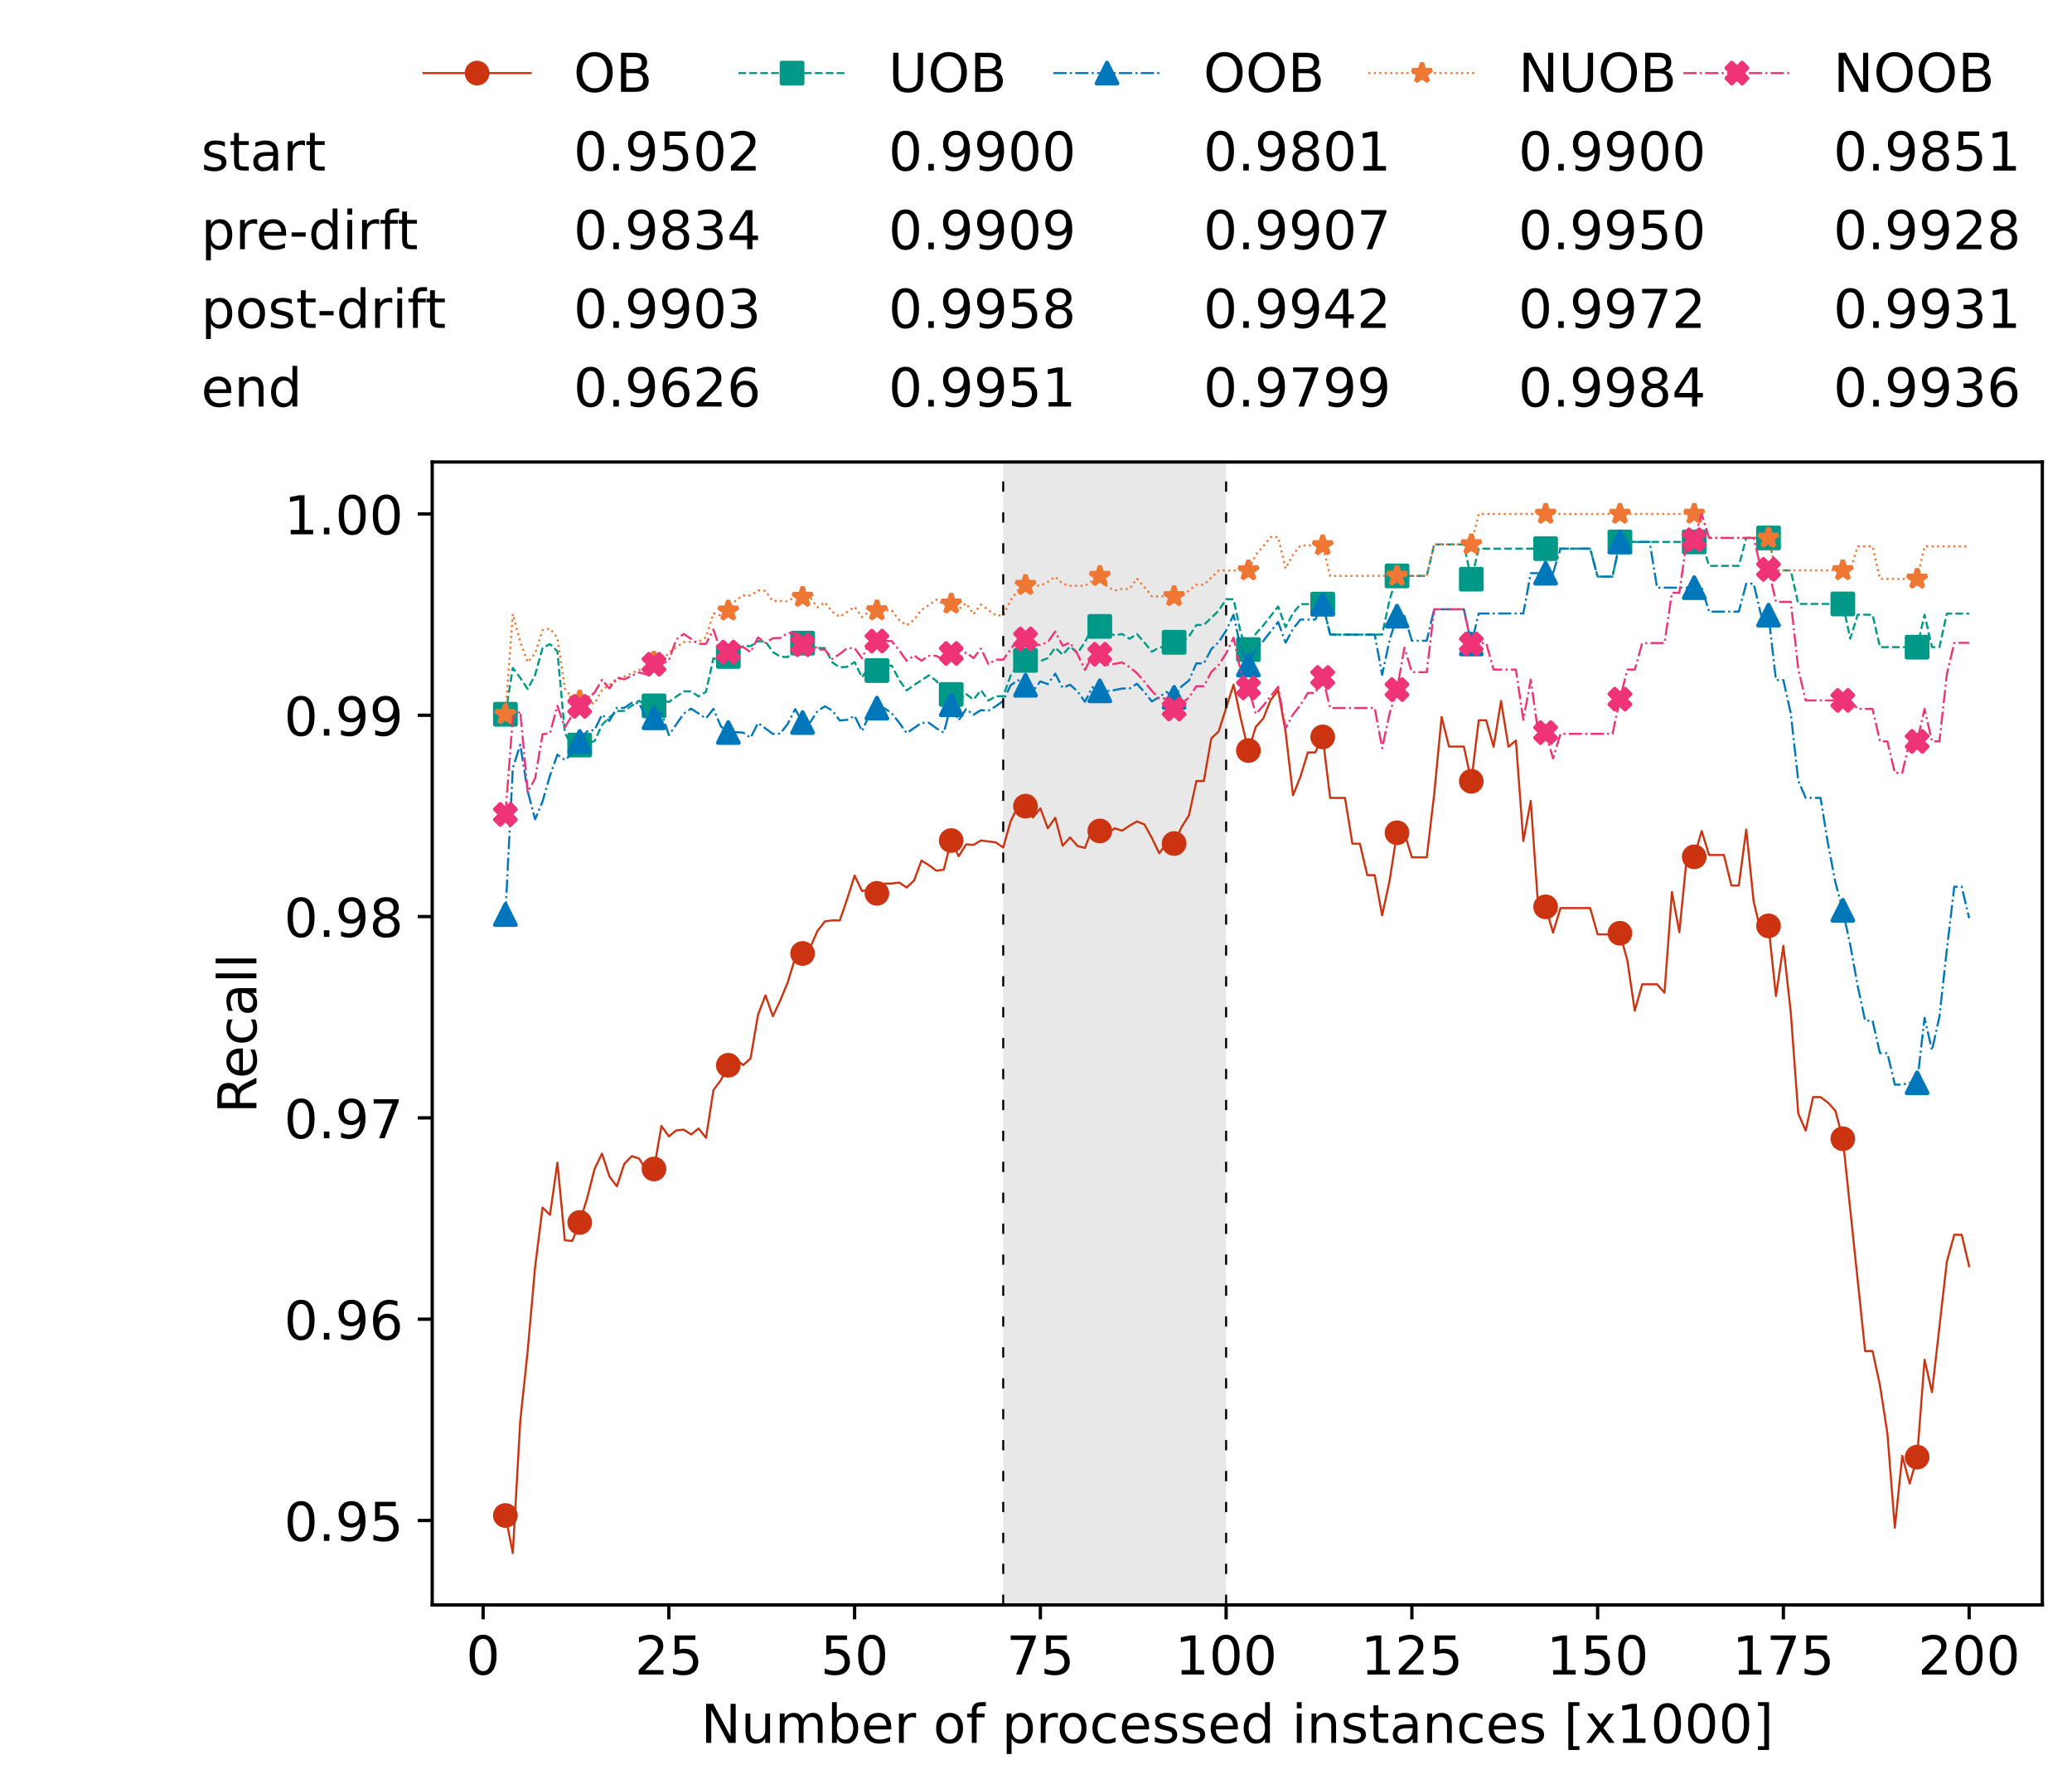 <?xml version="1.0" encoding="utf-8" standalone="no"?>
<!DOCTYPE svg PUBLIC "-//W3C//DTD SVG 1.1//EN"
  "http://www.w3.org/Graphics/SVG/1.1/DTD/svg11.dtd">
<!-- Created with matplotlib (https://matplotlib.org/) -->
<svg height="432.615pt" version="1.1" viewBox="0 0 502.65 432.615" width="502.65pt" xmlns="http://www.w3.org/2000/svg" xmlns:xlink="http://www.w3.org/1999/xlink">
 <defs>
  <style type="text/css">*{stroke-linecap:butt;stroke-linejoin:round;}</style>
 </defs>
 <g id="figure_1">
  <g id="patch_1">
   <path d="M 0 432.615 
L 502.65 432.615 
L 502.65 0 
L 0 0 
z
" style="fill:#ffffff;"/>
  </g>
  <g id="axes_1">
   <g id="patch_2">
    <path d="M 104.85 389.252 
L 495.45 389.252 
L 495.45 112.052 
L 104.85 112.052 
z
" style="fill:#ffffff;"/>
   </g>
   <g id="patch_3">
    <path clip-path="url(#p609beb2b45)" d="M 297.446 389.252 
L 297.446 112.052 
L 243.372 112.052 
L 243.372 389.252 
z
" style="fill:#d3d3d3;opacity:0.5;"/>
   </g>
   <g id="matplotlib.axis_1">
    <g id="xtick_1">
     <g id="line2d_1">
      <defs>
       <path d="M 0 0 
L 0 3.5 
" id="mb951738e55" style="stroke:#000000;stroke-width:0.8;"/>
      </defs>
      <g>
       <use style="stroke:#000000;stroke-width:0.8;" x="117.197" xlink:href="#mb951738e55" y="389.252"/>
      </g>
     </g>
     <g id="text_1">
      <!-- 0 -->
      <g transform="translate(113.061 406.13)scale(0.13 -0.13)">
       <defs>
        <path d="M 31.781 66.406 
Q 24.172 66.406 20.328 58.906 
Q 16.5 51.422 16.5 36.375 
Q 16.5 21.391 20.328 13.891 
Q 24.172 6.391 31.781 6.391 
Q 39.453 6.391 43.281 13.891 
Q 47.125 21.391 47.125 36.375 
Q 47.125 51.422 43.281 58.906 
Q 39.453 66.406 31.781 66.406 
z
M 31.781 74.219 
Q 44.047 74.219 50.516 64.516 
Q 56.984 54.828 56.984 36.375 
Q 56.984 17.969 50.516 8.266 
Q 44.047 -1.422 31.781 -1.422 
Q 19.531 -1.422 13.062 8.266 
Q 6.594 17.969 6.594 36.375 
Q 6.594 54.828 13.062 64.516 
Q 19.531 74.219 31.781 74.219 
z
" id="DejaVuSans-48"/>
       </defs>
       <use xlink:href="#DejaVuSans-48"/>
      </g>
     </g>
    </g>
    <g id="xtick_2">
     <g id="line2d_2">
      <g>
       <use style="stroke:#000000;stroke-width:0.8;" x="162.259" xlink:href="#mb951738e55" y="389.252"/>
      </g>
     </g>
     <g id="text_2">
      <!-- 25 -->
      <g transform="translate(153.988 406.13)scale(0.13 -0.13)">
       <defs>
        <path d="M 19.188 8.297 
L 53.609 8.297 
L 53.609 0 
L 7.328 0 
L 7.328 8.297 
Q 12.938 14.109 22.625 23.891 
Q 32.328 33.688 34.812 36.531 
Q 39.547 41.844 41.422 45.531 
Q 43.312 49.219 43.312 52.781 
Q 43.312 58.594 39.234 62.25 
Q 35.156 65.922 28.609 65.922 
Q 23.969 65.922 18.812 64.312 
Q 13.672 62.703 7.812 59.422 
L 7.812 69.391 
Q 13.766 71.781 18.938 73 
Q 24.125 74.219 28.422 74.219 
Q 39.75 74.219 46.484 68.547 
Q 53.219 62.891 53.219 53.422 
Q 53.219 48.922 51.531 44.891 
Q 49.859 40.875 45.406 35.406 
Q 44.188 33.984 37.641 27.219 
Q 31.109 20.453 19.188 8.297 
z
" id="DejaVuSans-50"/>
        <path d="M 10.797 72.906 
L 49.516 72.906 
L 49.516 64.594 
L 19.828 64.594 
L 19.828 46.734 
Q 21.969 47.469 24.109 47.828 
Q 26.266 48.188 28.422 48.188 
Q 40.625 48.188 47.75 41.5 
Q 54.891 34.812 54.891 23.391 
Q 54.891 11.625 47.562 5.094 
Q 40.234 -1.422 26.906 -1.422 
Q 22.312 -1.422 17.547 -0.641 
Q 12.797 0.141 7.719 1.703 
L 7.719 11.625 
Q 12.109 9.234 16.797 8.062 
Q 21.484 6.891 26.703 6.891 
Q 35.156 6.891 40.078 11.328 
Q 45.016 15.766 45.016 23.391 
Q 45.016 31 40.078 35.438 
Q 35.156 39.891 26.703 39.891 
Q 22.75 39.891 18.812 39.016 
Q 14.891 38.141 10.797 36.281 
z
" id="DejaVuSans-53"/>
       </defs>
       <use xlink:href="#DejaVuSans-50"/>
       <use x="63.623" xlink:href="#DejaVuSans-53"/>
      </g>
     </g>
    </g>
    <g id="xtick_3">
     <g id="line2d_3">
      <g>
       <use style="stroke:#000000;stroke-width:0.8;" x="207.322" xlink:href="#mb951738e55" y="389.252"/>
      </g>
     </g>
     <g id="text_3">
      <!-- 50 -->
      <g transform="translate(199.05 406.13)scale(0.13 -0.13)">
       <use xlink:href="#DejaVuSans-53"/>
       <use x="63.623" xlink:href="#DejaVuSans-48"/>
      </g>
     </g>
    </g>
    <g id="xtick_4">
     <g id="line2d_4">
      <g>
       <use style="stroke:#000000;stroke-width:0.8;" x="252.384" xlink:href="#mb951738e55" y="389.252"/>
      </g>
     </g>
     <g id="text_4">
      <!-- 75 -->
      <g transform="translate(244.113 406.13)scale(0.13 -0.13)">
       <defs>
        <path d="M 8.203 72.906 
L 55.078 72.906 
L 55.078 68.703 
L 28.609 0 
L 18.312 0 
L 43.219 64.594 
L 8.203 64.594 
z
" id="DejaVuSans-55"/>
       </defs>
       <use xlink:href="#DejaVuSans-55"/>
       <use x="63.623" xlink:href="#DejaVuSans-53"/>
      </g>
     </g>
    </g>
    <g id="xtick_5">
     <g id="line2d_5">
      <g>
       <use style="stroke:#000000;stroke-width:0.8;" x="297.446" xlink:href="#mb951738e55" y="389.252"/>
      </g>
     </g>
     <g id="text_5">
      <!-- 100 -->
      <g transform="translate(285.039 406.13)scale(0.13 -0.13)">
       <defs>
        <path d="M 12.406 8.297 
L 28.516 8.297 
L 28.516 63.922 
L 10.984 60.406 
L 10.984 69.391 
L 28.422 72.906 
L 38.281 72.906 
L 38.281 8.297 
L 54.391 8.297 
L 54.391 0 
L 12.406 0 
z
" id="DejaVuSans-49"/>
       </defs>
       <use xlink:href="#DejaVuSans-49"/>
       <use x="63.623" xlink:href="#DejaVuSans-48"/>
       <use x="127.246" xlink:href="#DejaVuSans-48"/>
      </g>
     </g>
    </g>
    <g id="xtick_6">
     <g id="line2d_6">
      <g>
       <use style="stroke:#000000;stroke-width:0.8;" x="342.509" xlink:href="#mb951738e55" y="389.252"/>
      </g>
     </g>
     <g id="text_6">
      <!-- 125 -->
      <g transform="translate(330.102 406.13)scale(0.13 -0.13)">
       <use xlink:href="#DejaVuSans-49"/>
       <use x="63.623" xlink:href="#DejaVuSans-50"/>
       <use x="127.246" xlink:href="#DejaVuSans-53"/>
      </g>
     </g>
    </g>
    <g id="xtick_7">
     <g id="line2d_7">
      <g>
       <use style="stroke:#000000;stroke-width:0.8;" x="387.571" xlink:href="#mb951738e55" y="389.252"/>
      </g>
     </g>
     <g id="text_7">
      <!-- 150 -->
      <g transform="translate(375.164 406.13)scale(0.13 -0.13)">
       <use xlink:href="#DejaVuSans-49"/>
       <use x="63.623" xlink:href="#DejaVuSans-53"/>
       <use x="127.246" xlink:href="#DejaVuSans-48"/>
      </g>
     </g>
    </g>
    <g id="xtick_8">
     <g id="line2d_8">
      <g>
       <use style="stroke:#000000;stroke-width:0.8;" x="432.633" xlink:href="#mb951738e55" y="389.252"/>
      </g>
     </g>
     <g id="text_8">
      <!-- 175 -->
      <g transform="translate(420.226 406.13)scale(0.13 -0.13)">
       <use xlink:href="#DejaVuSans-49"/>
       <use x="63.623" xlink:href="#DejaVuSans-55"/>
       <use x="127.246" xlink:href="#DejaVuSans-53"/>
      </g>
     </g>
    </g>
    <g id="xtick_9">
     <g id="line2d_9">
      <g>
       <use style="stroke:#000000;stroke-width:0.8;" x="477.695" xlink:href="#mb951738e55" y="389.252"/>
      </g>
     </g>
     <g id="text_9">
      <!-- 200 -->
      <g transform="translate(465.289 406.13)scale(0.13 -0.13)">
       <use xlink:href="#DejaVuSans-50"/>
       <use x="63.623" xlink:href="#DejaVuSans-48"/>
       <use x="127.246" xlink:href="#DejaVuSans-48"/>
      </g>
     </g>
    </g>
    <g id="text_10">
     <!-- Number of processed instances [x1000] -->
     <g transform="translate(170.025 422.711)scale(0.13 -0.13)">
      <defs>
       <path d="M 9.812 72.906 
L 23.094 72.906 
L 55.422 11.922 
L 55.422 72.906 
L 64.984 72.906 
L 64.984 0 
L 51.703 0 
L 19.391 60.984 
L 19.391 0 
L 9.812 0 
z
" id="DejaVuSans-78"/>
       <path d="M 8.5 21.578 
L 8.5 54.688 
L 17.484 54.688 
L 17.484 21.922 
Q 17.484 14.156 20.5 10.266 
Q 23.531 6.391 29.594 6.391 
Q 36.859 6.391 41.078 11.031 
Q 45.312 15.672 45.312 23.688 
L 45.312 54.688 
L 54.297 54.688 
L 54.297 0 
L 45.312 0 
L 45.312 8.406 
Q 42.047 3.422 37.719 1 
Q 33.406 -1.422 27.688 -1.422 
Q 18.266 -1.422 13.375 4.438 
Q 8.5 10.297 8.5 21.578 
z
M 31.109 56 
z
" id="DejaVuSans-117"/>
       <path d="M 52 44.188 
Q 55.375 50.25 60.062 53.125 
Q 64.75 56 71.094 56 
Q 79.641 56 84.281 50.016 
Q 88.922 44.047 88.922 33.016 
L 88.922 0 
L 79.891 0 
L 79.891 32.719 
Q 79.891 40.578 77.094 44.375 
Q 74.312 48.188 68.609 48.188 
Q 61.625 48.188 57.562 43.547 
Q 53.516 38.922 53.516 30.906 
L 53.516 0 
L 44.484 0 
L 44.484 32.719 
Q 44.484 40.625 41.703 44.406 
Q 38.922 48.188 33.109 48.188 
Q 26.219 48.188 22.156 43.531 
Q 18.109 38.875 18.109 30.906 
L 18.109 0 
L 9.078 0 
L 9.078 54.688 
L 18.109 54.688 
L 18.109 46.188 
Q 21.188 51.219 25.484 53.609 
Q 29.781 56 35.688 56 
Q 41.656 56 45.828 52.969 
Q 50 49.953 52 44.188 
z
" id="DejaVuSans-109"/>
       <path d="M 48.688 27.297 
Q 48.688 37.203 44.609 42.844 
Q 40.531 48.484 33.406 48.484 
Q 26.266 48.484 22.188 42.844 
Q 18.109 37.203 18.109 27.297 
Q 18.109 17.391 22.188 11.75 
Q 26.266 6.109 33.406 6.109 
Q 40.531 6.109 44.609 11.75 
Q 48.688 17.391 48.688 27.297 
z
M 18.109 46.391 
Q 20.953 51.266 25.266 53.625 
Q 29.594 56 35.594 56 
Q 45.562 56 51.781 48.094 
Q 58.016 40.188 58.016 27.297 
Q 58.016 14.406 51.781 6.484 
Q 45.562 -1.422 35.594 -1.422 
Q 29.594 -1.422 25.266 0.953 
Q 20.953 3.328 18.109 8.203 
L 18.109 0 
L 9.078 0 
L 9.078 75.984 
L 18.109 75.984 
z
" id="DejaVuSans-98"/>
       <path d="M 56.203 29.594 
L 56.203 25.203 
L 14.891 25.203 
Q 15.484 15.922 20.484 11.062 
Q 25.484 6.203 34.422 6.203 
Q 39.594 6.203 44.453 7.469 
Q 49.312 8.734 54.109 11.281 
L 54.109 2.781 
Q 49.266 0.734 44.188 -0.344 
Q 39.109 -1.422 33.891 -1.422 
Q 20.797 -1.422 13.156 6.188 
Q 5.516 13.812 5.516 26.812 
Q 5.516 40.234 12.766 48.109 
Q 20.016 56 32.328 56 
Q 43.359 56 49.781 48.891 
Q 56.203 41.797 56.203 29.594 
z
M 47.219 32.234 
Q 47.125 39.594 43.094 43.984 
Q 39.062 48.391 32.422 48.391 
Q 24.906 48.391 20.391 44.141 
Q 15.875 39.891 15.188 32.172 
z
" id="DejaVuSans-101"/>
       <path d="M 41.109 46.297 
Q 39.594 47.172 37.812 47.578 
Q 36.031 48 33.891 48 
Q 26.266 48 22.188 43.047 
Q 18.109 38.094 18.109 28.812 
L 18.109 0 
L 9.078 0 
L 9.078 54.688 
L 18.109 54.688 
L 18.109 46.188 
Q 20.953 51.172 25.484 53.578 
Q 30.031 56 36.531 56 
Q 37.453 56 38.578 55.875 
Q 39.703 55.766 41.062 55.516 
z
" id="DejaVuSans-114"/>
       <path id="DejaVuSans-32"/>
       <path d="M 30.609 48.391 
Q 23.391 48.391 19.188 42.75 
Q 14.984 37.109 14.984 27.297 
Q 14.984 17.484 19.156 11.844 
Q 23.344 6.203 30.609 6.203 
Q 37.797 6.203 41.984 11.859 
Q 46.188 17.531 46.188 27.297 
Q 46.188 37.016 41.984 42.703 
Q 37.797 48.391 30.609 48.391 
z
M 30.609 56 
Q 42.328 56 49.016 48.375 
Q 55.719 40.766 55.719 27.297 
Q 55.719 13.875 49.016 6.219 
Q 42.328 -1.422 30.609 -1.422 
Q 18.844 -1.422 12.172 6.219 
Q 5.516 13.875 5.516 27.297 
Q 5.516 40.766 12.172 48.375 
Q 18.844 56 30.609 56 
z
" id="DejaVuSans-111"/>
       <path d="M 37.109 75.984 
L 37.109 68.5 
L 28.516 68.5 
Q 23.688 68.5 21.797 66.547 
Q 19.922 64.594 19.922 59.516 
L 19.922 54.688 
L 34.719 54.688 
L 34.719 47.703 
L 19.922 47.703 
L 19.922 0 
L 10.891 0 
L 10.891 47.703 
L 2.297 47.703 
L 2.297 54.688 
L 10.891 54.688 
L 10.891 58.5 
Q 10.891 67.625 15.141 71.797 
Q 19.391 75.984 28.609 75.984 
z
" id="DejaVuSans-102"/>
       <path d="M 18.109 8.203 
L 18.109 -20.797 
L 9.078 -20.797 
L 9.078 54.688 
L 18.109 54.688 
L 18.109 46.391 
Q 20.953 51.266 25.266 53.625 
Q 29.594 56 35.594 56 
Q 45.562 56 51.781 48.094 
Q 58.016 40.188 58.016 27.297 
Q 58.016 14.406 51.781 6.484 
Q 45.562 -1.422 35.594 -1.422 
Q 29.594 -1.422 25.266 0.953 
Q 20.953 3.328 18.109 8.203 
z
M 48.688 27.297 
Q 48.688 37.203 44.609 42.844 
Q 40.531 48.484 33.406 48.484 
Q 26.266 48.484 22.188 42.844 
Q 18.109 37.203 18.109 27.297 
Q 18.109 17.391 22.188 11.75 
Q 26.266 6.109 33.406 6.109 
Q 40.531 6.109 44.609 11.75 
Q 48.688 17.391 48.688 27.297 
z
" id="DejaVuSans-112"/>
       <path d="M 48.781 52.594 
L 48.781 44.188 
Q 44.969 46.297 41.141 47.344 
Q 37.312 48.391 33.406 48.391 
Q 24.656 48.391 19.812 42.844 
Q 14.984 37.312 14.984 27.297 
Q 14.984 17.281 19.812 11.734 
Q 24.656 6.203 33.406 6.203 
Q 37.312 6.203 41.141 7.25 
Q 44.969 8.297 48.781 10.406 
L 48.781 2.094 
Q 45.016 0.344 40.984 -0.531 
Q 36.969 -1.422 32.422 -1.422 
Q 20.062 -1.422 12.781 6.344 
Q 5.516 14.109 5.516 27.297 
Q 5.516 40.672 12.859 48.328 
Q 20.219 56 33.016 56 
Q 37.156 56 41.109 55.141 
Q 45.062 54.297 48.781 52.594 
z
" id="DejaVuSans-99"/>
       <path d="M 44.281 53.078 
L 44.281 44.578 
Q 40.484 46.531 36.375 47.5 
Q 32.281 48.484 27.875 48.484 
Q 21.188 48.484 17.844 46.438 
Q 14.5 44.391 14.5 40.281 
Q 14.5 37.156 16.891 35.375 
Q 19.281 33.594 26.516 31.984 
L 29.594 31.297 
Q 39.156 29.25 43.188 25.516 
Q 47.219 21.781 47.219 15.094 
Q 47.219 7.469 41.188 3.016 
Q 35.156 -1.422 24.609 -1.422 
Q 20.219 -1.422 15.453 -0.562 
Q 10.688 0.297 5.422 2 
L 5.422 11.281 
Q 10.406 8.688 15.234 7.391 
Q 20.062 6.109 24.812 6.109 
Q 31.156 6.109 34.562 8.281 
Q 37.984 10.453 37.984 14.406 
Q 37.984 18.062 35.516 20.016 
Q 33.062 21.969 24.703 23.781 
L 21.578 24.516 
Q 13.234 26.266 9.516 29.906 
Q 5.812 33.547 5.812 39.891 
Q 5.812 47.609 11.281 51.797 
Q 16.75 56 26.812 56 
Q 31.781 56 36.172 55.266 
Q 40.578 54.547 44.281 53.078 
z
" id="DejaVuSans-115"/>
       <path d="M 45.406 46.391 
L 45.406 75.984 
L 54.391 75.984 
L 54.391 0 
L 45.406 0 
L 45.406 8.203 
Q 42.578 3.328 38.25 0.953 
Q 33.938 -1.422 27.875 -1.422 
Q 17.969 -1.422 11.734 6.484 
Q 5.516 14.406 5.516 27.297 
Q 5.516 40.188 11.734 48.094 
Q 17.969 56 27.875 56 
Q 33.938 56 38.25 53.625 
Q 42.578 51.266 45.406 46.391 
z
M 14.797 27.297 
Q 14.797 17.391 18.875 11.75 
Q 22.953 6.109 30.078 6.109 
Q 37.203 6.109 41.297 11.75 
Q 45.406 17.391 45.406 27.297 
Q 45.406 37.203 41.297 42.844 
Q 37.203 48.484 30.078 48.484 
Q 22.953 48.484 18.875 42.844 
Q 14.797 37.203 14.797 27.297 
z
" id="DejaVuSans-100"/>
       <path d="M 9.422 54.688 
L 18.406 54.688 
L 18.406 0 
L 9.422 0 
z
M 9.422 75.984 
L 18.406 75.984 
L 18.406 64.594 
L 9.422 64.594 
z
" id="DejaVuSans-105"/>
       <path d="M 54.891 33.016 
L 54.891 0 
L 45.906 0 
L 45.906 32.719 
Q 45.906 40.484 42.875 44.328 
Q 39.844 48.188 33.797 48.188 
Q 26.516 48.188 22.312 43.547 
Q 18.109 38.922 18.109 30.906 
L 18.109 0 
L 9.078 0 
L 9.078 54.688 
L 18.109 54.688 
L 18.109 46.188 
Q 21.344 51.125 25.703 53.562 
Q 30.078 56 35.797 56 
Q 45.219 56 50.047 50.172 
Q 54.891 44.344 54.891 33.016 
z
" id="DejaVuSans-110"/>
       <path d="M 18.312 70.219 
L 18.312 54.688 
L 36.812 54.688 
L 36.812 47.703 
L 18.312 47.703 
L 18.312 18.016 
Q 18.312 11.328 20.141 9.422 
Q 21.969 7.516 27.594 7.516 
L 36.812 7.516 
L 36.812 0 
L 27.594 0 
Q 17.188 0 13.234 3.875 
Q 9.281 7.766 9.281 18.016 
L 9.281 47.703 
L 2.688 47.703 
L 2.688 54.688 
L 9.281 54.688 
L 9.281 70.219 
z
" id="DejaVuSans-116"/>
       <path d="M 34.281 27.484 
Q 23.391 27.484 19.188 25 
Q 14.984 22.516 14.984 16.5 
Q 14.984 11.719 18.141 8.906 
Q 21.297 6.109 26.703 6.109 
Q 34.188 6.109 38.703 11.406 
Q 43.219 16.703 43.219 25.484 
L 43.219 27.484 
z
M 52.203 31.203 
L 52.203 0 
L 43.219 0 
L 43.219 8.297 
Q 40.141 3.328 35.547 0.953 
Q 30.953 -1.422 24.312 -1.422 
Q 15.922 -1.422 10.953 3.297 
Q 6 8.016 6 15.922 
Q 6 25.141 12.172 29.828 
Q 18.359 34.516 30.609 34.516 
L 43.219 34.516 
L 43.219 35.406 
Q 43.219 41.609 39.141 45 
Q 35.062 48.391 27.688 48.391 
Q 23 48.391 18.547 47.266 
Q 14.109 46.141 10.016 43.891 
L 10.016 52.203 
Q 14.938 54.109 19.578 55.047 
Q 24.219 56 28.609 56 
Q 40.484 56 46.344 49.844 
Q 52.203 43.703 52.203 31.203 
z
" id="DejaVuSans-97"/>
       <path d="M 8.594 75.984 
L 29.297 75.984 
L 29.297 69 
L 17.578 69 
L 17.578 -6.203 
L 29.297 -6.203 
L 29.297 -13.188 
L 8.594 -13.188 
z
" id="DejaVuSans-91"/>
       <path d="M 54.891 54.688 
L 35.109 28.078 
L 55.906 0 
L 45.312 0 
L 29.391 21.484 
L 13.484 0 
L 2.875 0 
L 24.125 28.609 
L 4.688 54.688 
L 15.281 54.688 
L 29.781 35.203 
L 44.281 54.688 
z
" id="DejaVuSans-120"/>
       <path d="M 30.422 75.984 
L 30.422 -13.188 
L 9.719 -13.188 
L 9.719 -6.203 
L 21.391 -6.203 
L 21.391 69 
L 9.719 69 
L 9.719 75.984 
z
" id="DejaVuSans-93"/>
      </defs>
      <use xlink:href="#DejaVuSans-78"/>
      <use x="74.805" xlink:href="#DejaVuSans-117"/>
      <use x="138.184" xlink:href="#DejaVuSans-109"/>
      <use x="235.596" xlink:href="#DejaVuSans-98"/>
      <use x="299.072" xlink:href="#DejaVuSans-101"/>
      <use x="360.596" xlink:href="#DejaVuSans-114"/>
      <use x="401.709" xlink:href="#DejaVuSans-32"/>
      <use x="433.496" xlink:href="#DejaVuSans-111"/>
      <use x="494.678" xlink:href="#DejaVuSans-102"/>
      <use x="529.883" xlink:href="#DejaVuSans-32"/>
      <use x="561.67" xlink:href="#DejaVuSans-112"/>
      <use x="625.146" xlink:href="#DejaVuSans-114"/>
      <use x="664.01" xlink:href="#DejaVuSans-111"/>
      <use x="725.191" xlink:href="#DejaVuSans-99"/>
      <use x="780.172" xlink:href="#DejaVuSans-101"/>
      <use x="841.695" xlink:href="#DejaVuSans-115"/>
      <use x="893.795" xlink:href="#DejaVuSans-115"/>
      <use x="945.895" xlink:href="#DejaVuSans-101"/>
      <use x="1007.418" xlink:href="#DejaVuSans-100"/>
      <use x="1070.895" xlink:href="#DejaVuSans-32"/>
      <use x="1102.682" xlink:href="#DejaVuSans-105"/>
      <use x="1130.465" xlink:href="#DejaVuSans-110"/>
      <use x="1193.844" xlink:href="#DejaVuSans-115"/>
      <use x="1245.943" xlink:href="#DejaVuSans-116"/>
      <use x="1285.152" xlink:href="#DejaVuSans-97"/>
      <use x="1346.432" xlink:href="#DejaVuSans-110"/>
      <use x="1409.811" xlink:href="#DejaVuSans-99"/>
      <use x="1464.791" xlink:href="#DejaVuSans-101"/>
      <use x="1526.314" xlink:href="#DejaVuSans-115"/>
      <use x="1578.414" xlink:href="#DejaVuSans-32"/>
      <use x="1610.201" xlink:href="#DejaVuSans-91"/>
      <use x="1649.215" xlink:href="#DejaVuSans-120"/>
      <use x="1708.395" xlink:href="#DejaVuSans-49"/>
      <use x="1772.018" xlink:href="#DejaVuSans-48"/>
      <use x="1835.641" xlink:href="#DejaVuSans-48"/>
      <use x="1899.264" xlink:href="#DejaVuSans-48"/>
      <use x="1962.887" xlink:href="#DejaVuSans-93"/>
     </g>
    </g>
   </g>
   <g id="matplotlib.axis_2">
    <g id="ytick_1">
     <g id="line2d_10">
      <defs>
       <path d="M 0 0 
L -3.5 0 
" id="mf3c6720740" style="stroke:#000000;stroke-width:0.8;"/>
      </defs>
      <g>
       <use style="stroke:#000000;stroke-width:0.8;" x="104.85" xlink:href="#mf3c6720740" y="368.774"/>
      </g>
     </g>
     <g id="text_11">
      <!-- 0.95 -->
      <g transform="translate(68.905 373.713)scale(0.13 -0.13)">
       <defs>
        <path d="M 10.688 12.406 
L 21 12.406 
L 21 0 
L 10.688 0 
z
" id="DejaVuSans-46"/>
        <path d="M 10.984 1.516 
L 10.984 10.5 
Q 14.703 8.734 18.5 7.812 
Q 22.312 6.891 25.984 6.891 
Q 35.75 6.891 40.891 13.453 
Q 46.047 20.016 46.781 33.406 
Q 43.953 29.203 39.594 26.953 
Q 35.25 24.703 29.984 24.703 
Q 19.047 24.703 12.672 31.312 
Q 6.297 37.938 6.297 49.422 
Q 6.297 60.641 12.938 67.422 
Q 19.578 74.219 30.609 74.219 
Q 43.266 74.219 49.922 64.516 
Q 56.594 54.828 56.594 36.375 
Q 56.594 19.141 48.406 8.859 
Q 40.234 -1.422 26.422 -1.422 
Q 22.703 -1.422 18.891 -0.688 
Q 15.094 0.047 10.984 1.516 
z
M 30.609 32.422 
Q 37.25 32.422 41.125 36.953 
Q 45.016 41.5 45.016 49.422 
Q 45.016 57.281 41.125 61.844 
Q 37.25 66.406 30.609 66.406 
Q 23.969 66.406 20.094 61.844 
Q 16.219 57.281 16.219 49.422 
Q 16.219 41.5 20.094 36.953 
Q 23.969 32.422 30.609 32.422 
z
" id="DejaVuSans-57"/>
       </defs>
       <use xlink:href="#DejaVuSans-48"/>
       <use x="63.623" xlink:href="#DejaVuSans-46"/>
       <use x="95.41" xlink:href="#DejaVuSans-57"/>
       <use x="159.033" xlink:href="#DejaVuSans-53"/>
      </g>
     </g>
    </g>
    <g id="ytick_2">
     <g id="line2d_11">
      <g>
       <use style="stroke:#000000;stroke-width:0.8;" x="104.85" xlink:href="#mf3c6720740" y="319.949"/>
      </g>
     </g>
     <g id="text_12">
      <!-- 0.96 -->
      <g transform="translate(68.905 324.888)scale(0.13 -0.13)">
       <defs>
        <path d="M 33.016 40.375 
Q 26.375 40.375 22.484 35.828 
Q 18.609 31.297 18.609 23.391 
Q 18.609 15.531 22.484 10.953 
Q 26.375 6.391 33.016 6.391 
Q 39.656 6.391 43.531 10.953 
Q 47.406 15.531 47.406 23.391 
Q 47.406 31.297 43.531 35.828 
Q 39.656 40.375 33.016 40.375 
z
M 52.594 71.297 
L 52.594 62.312 
Q 48.875 64.062 45.094 64.984 
Q 41.312 65.922 37.594 65.922 
Q 27.828 65.922 22.672 59.328 
Q 17.531 52.734 16.797 39.406 
Q 19.672 43.656 24.016 45.922 
Q 28.375 48.188 33.594 48.188 
Q 44.578 48.188 50.953 41.516 
Q 57.328 34.859 57.328 23.391 
Q 57.328 12.156 50.688 5.359 
Q 44.047 -1.422 33.016 -1.422 
Q 20.359 -1.422 13.672 8.266 
Q 6.984 17.969 6.984 36.375 
Q 6.984 53.656 15.188 63.938 
Q 23.391 74.219 37.203 74.219 
Q 40.922 74.219 44.703 73.484 
Q 48.484 72.75 52.594 71.297 
z
" id="DejaVuSans-54"/>
       </defs>
       <use xlink:href="#DejaVuSans-48"/>
       <use x="63.623" xlink:href="#DejaVuSans-46"/>
       <use x="95.41" xlink:href="#DejaVuSans-57"/>
       <use x="159.033" xlink:href="#DejaVuSans-54"/>
      </g>
     </g>
    </g>
    <g id="ytick_3">
     <g id="line2d_12">
      <g>
       <use style="stroke:#000000;stroke-width:0.8;" x="104.85" xlink:href="#mf3c6720740" y="271.125"/>
      </g>
     </g>
     <g id="text_13">
      <!-- 0.97 -->
      <g transform="translate(68.905 276.064)scale(0.13 -0.13)">
       <use xlink:href="#DejaVuSans-48"/>
       <use x="63.623" xlink:href="#DejaVuSans-46"/>
       <use x="95.41" xlink:href="#DejaVuSans-57"/>
       <use x="159.033" xlink:href="#DejaVuSans-55"/>
      </g>
     </g>
    </g>
    <g id="ytick_4">
     <g id="line2d_13">
      <g>
       <use style="stroke:#000000;stroke-width:0.8;" x="104.85" xlink:href="#mf3c6720740" y="222.301"/>
      </g>
     </g>
     <g id="text_14">
      <!-- 0.98 -->
      <g transform="translate(68.905 227.239)scale(0.13 -0.13)">
       <defs>
        <path d="M 31.781 34.625 
Q 24.75 34.625 20.719 30.859 
Q 16.703 27.094 16.703 20.516 
Q 16.703 13.922 20.719 10.156 
Q 24.75 6.391 31.781 6.391 
Q 38.812 6.391 42.859 10.172 
Q 46.922 13.969 46.922 20.516 
Q 46.922 27.094 42.891 30.859 
Q 38.875 34.625 31.781 34.625 
z
M 21.922 38.812 
Q 15.578 40.375 12.031 44.719 
Q 8.5 49.078 8.5 55.328 
Q 8.5 64.062 14.719 69.141 
Q 20.953 74.219 31.781 74.219 
Q 42.672 74.219 48.875 69.141 
Q 55.078 64.062 55.078 55.328 
Q 55.078 49.078 51.531 44.719 
Q 48 40.375 41.703 38.812 
Q 48.828 37.156 52.797 32.312 
Q 56.781 27.484 56.781 20.516 
Q 56.781 9.906 50.312 4.234 
Q 43.844 -1.422 31.781 -1.422 
Q 19.734 -1.422 13.25 4.234 
Q 6.781 9.906 6.781 20.516 
Q 6.781 27.484 10.781 32.312 
Q 14.797 37.156 21.922 38.812 
z
M 18.312 54.391 
Q 18.312 48.734 21.844 45.562 
Q 25.391 42.391 31.781 42.391 
Q 38.141 42.391 41.719 45.562 
Q 45.312 48.734 45.312 54.391 
Q 45.312 60.062 41.719 63.234 
Q 38.141 66.406 31.781 66.406 
Q 25.391 66.406 21.844 63.234 
Q 18.312 60.062 18.312 54.391 
z
" id="DejaVuSans-56"/>
       </defs>
       <use xlink:href="#DejaVuSans-48"/>
       <use x="63.623" xlink:href="#DejaVuSans-46"/>
       <use x="95.41" xlink:href="#DejaVuSans-57"/>
       <use x="159.033" xlink:href="#DejaVuSans-56"/>
      </g>
     </g>
    </g>
    <g id="ytick_5">
     <g id="line2d_14">
      <g>
       <use style="stroke:#000000;stroke-width:0.8;" x="104.85" xlink:href="#mf3c6720740" y="173.476"/>
      </g>
     </g>
     <g id="text_15">
      <!-- 0.99 -->
      <g transform="translate(68.905 178.415)scale(0.13 -0.13)">
       <use xlink:href="#DejaVuSans-48"/>
       <use x="63.623" xlink:href="#DejaVuSans-46"/>
       <use x="95.41" xlink:href="#DejaVuSans-57"/>
       <use x="159.033" xlink:href="#DejaVuSans-57"/>
      </g>
     </g>
    </g>
    <g id="ytick_6">
     <g id="line2d_15">
      <g>
       <use style="stroke:#000000;stroke-width:0.8;" x="104.85" xlink:href="#mf3c6720740" y="124.652"/>
      </g>
     </g>
     <g id="text_16">
      <!-- 1.00 -->
      <g transform="translate(68.905 129.591)scale(0.13 -0.13)">
       <use xlink:href="#DejaVuSans-49"/>
       <use x="63.623" xlink:href="#DejaVuSans-46"/>
       <use x="95.41" xlink:href="#DejaVuSans-48"/>
       <use x="159.033" xlink:href="#DejaVuSans-48"/>
      </g>
     </g>
    </g>
    <g id="text_17">
     <!-- Recall -->
     <g transform="translate(62.201 270.044)rotate(-90)scale(0.13 -0.13)">
      <defs>
       <path d="M 44.391 34.188 
Q 47.562 33.109 50.562 29.594 
Q 53.562 26.078 56.594 19.922 
L 66.609 0 
L 56 0 
L 46.688 18.703 
Q 43.062 26.031 39.672 28.422 
Q 36.281 30.812 30.422 30.812 
L 19.672 30.812 
L 19.672 0 
L 9.812 0 
L 9.812 72.906 
L 32.078 72.906 
Q 44.578 72.906 50.734 67.672 
Q 56.891 62.453 56.891 51.906 
Q 56.891 45.016 53.688 40.469 
Q 50.484 35.938 44.391 34.188 
z
M 19.672 64.797 
L 19.672 38.922 
L 32.078 38.922 
Q 39.203 38.922 42.844 42.219 
Q 46.484 45.516 46.484 51.906 
Q 46.484 58.297 42.844 61.547 
Q 39.203 64.797 32.078 64.797 
z
" id="DejaVuSans-82"/>
       <path d="M 9.422 75.984 
L 18.406 75.984 
L 18.406 0 
L 9.422 0 
z
" id="DejaVuSans-108"/>
      </defs>
      <use xlink:href="#DejaVuSans-82"/>
      <use x="64.982" xlink:href="#DejaVuSans-101"/>
      <use x="126.506" xlink:href="#DejaVuSans-99"/>
      <use x="181.486" xlink:href="#DejaVuSans-97"/>
      <use x="242.766" xlink:href="#DejaVuSans-108"/>
      <use x="270.549" xlink:href="#DejaVuSans-108"/>
     </g>
    </g>
   </g>
   <g id="line2d_16"/>
   <g id="line2d_17"/>
   <g id="line2d_18"/>
   <g id="line2d_19"/>
   <g id="line2d_20"/>
   <g id="line2d_21">
    <path clip-path="url(#p609beb2b45)" d="M 122.605 367.559 
L 124.407 376.652 
L 126.21 344.672 
L 128.012 327.613 
L 129.815 307.259 
L 131.617 292.859 
L 133.419 294.662 
L 135.222 281.966 
L 137.024 300.826 
L 138.827 300.963 
L 140.629 296.494 
L 142.432 290.606 
L 144.234 283.502 
L 146.037 279.779 
L 147.839 285.315 
L 149.642 287.728 
L 151.444 282.278 
L 153.247 280.405 
L 155.049 280.982 
L 156.852 284.043 
L 158.654 283.522 
L 160.457 273.078 
L 162.259 275.609 
L 164.062 274.153 
L 165.864 273.976 
L 167.667 275.149 
L 169.469 273.697 
L 171.272 275.952 
L 173.074 264.386 
L 174.877 261.967 
L 176.679 258.368 
L 178.482 256.881 
L 180.284 258.313 
L 182.087 256.695 
L 183.889 246.113 
L 185.692 241.399 
L 187.494 246.465 
L 189.297 242.617 
L 191.099 238.261 
L 192.902 232.316 
L 194.704 231.248 
L 196.507 229.895 
L 198.309 225.79 
L 200.112 223.47 
L 201.914 223.216 
L 203.717 223.245 
L 205.519 218.038 
L 207.322 212.36 
L 209.124 216.118 
L 210.927 215.763 
L 212.729 216.666 
L 214.532 214.302 
L 216.334 214.276 
L 218.137 214.045 
L 219.939 215.262 
L 221.742 213.55 
L 223.544 208.718 
L 225.347 209.842 
L 227.149 211.169 
L 228.952 210.931 
L 230.754 203.862 
L 232.557 207.663 
L 234.359 204.795 
L 236.162 204.918 
L 237.964 203.846 
L 241.569 204.304 
L 243.372 205.556 
L 245.174 199.172 
L 246.976 195.534 
L 248.779 195.516 
L 250.581 198.288 
L 252.384 196.057 
L 254.186 200.892 
L 255.989 198.349 
L 257.791 205.126 
L 259.594 203.114 
L 261.396 205.192 
L 263.199 205.651 
L 265.001 200.957 
L 266.804 201.538 
L 268.606 202.245 
L 270.409 200.887 
L 272.211 201.47 
L 274.014 200.262 
L 275.816 199.228 
L 277.619 199.948 
L 279.421 203.217 
L 281.224 206.939 
L 283.026 204.473 
L 284.829 204.585 
L 286.631 200.605 
L 288.434 197.749 
L 290.236 189.427 
L 292.039 189.427 
L 293.841 179.112 
L 295.644 177.368 
L 299.249 166.053 
L 301.051 174.471 
L 302.854 182.028 
L 304.656 176.261 
L 306.459 174.26 
L 308.261 169.739 
L 310.064 167.392 
L 311.866 177.455 
L 313.669 192.89 
L 315.471 188.369 
L 317.274 182.487 
L 319.076 182.487 
L 320.879 178.731 
L 322.681 193.526 
L 326.286 193.526 
L 328.089 204.623 
L 329.891 204.623 
L 331.694 212.251 
L 333.496 212.251 
L 335.299 222.016 
L 337.101 213.598 
L 338.904 201.973 
L 340.706 201.973 
L 342.509 207.928 
L 346.114 207.928 
L 347.916 192.67 
L 349.719 173.891 
L 351.521 181.071 
L 355.126 181.071 
L 356.928 189.489 
L 358.731 174.694 
L 360.533 174.694 
L 362.336 181.118 
L 364.138 170.022 
L 365.941 181.118 
L 367.743 179.593 
L 369.546 204.005 
L 371.348 194.24 
L 373.151 219.937 
L 374.953 219.937 
L 376.756 226.197 
L 378.558 220.242 
L 385.768 220.242 
L 387.571 226.625 
L 391.176 226.625 
L 392.978 226.344 
L 394.781 232.942 
L 396.583 245.148 
L 398.386 238.724 
L 401.991 238.724 
L 403.793 240.758 
L 405.596 216.346 
L 407.398 226.111 
L 409.201 207.811 
L 411.003 207.811 
L 412.806 201.552 
L 414.608 207.364 
L 418.213 207.364 
L 420.016 214.762 
L 421.818 214.762 
L 423.621 201.2 
L 425.423 218.637 
L 427.226 226.266 
L 429.028 224.553 
L 430.831 241.579 
L 432.633 229.373 
L 434.436 245.648 
L 436.238 270.06 
L 438.041 274.221 
L 439.843 266.084 
L 441.646 266.084 
L 443.448 267.416 
L 445.251 269.407 
L 447.053 276.188 
L 452.461 327.673 
L 454.263 327.673 
L 456.066 336.025 
L 457.868 347.65 
L 459.671 370.536 
L 461.473 353.099 
L 463.276 359.83 
L 465.078 353.406 
L 466.881 329.781 
L 468.683 337.656 
L 472.288 306.011 
L 474.09 299.472 
L 475.893 299.472 
L 477.695 307.1 
L 477.695 307.1 
" style="fill:none;stroke:#cc3311;stroke-linecap:square;stroke-width:0.5;"/>
    <defs>
     <path d="M 0 2.5 
C 0.663 2.5 1.299 2.237 1.768 1.768 
C 2.237 1.299 2.5 0.663 2.5 0 
C 2.5 -0.663 2.237 -1.299 1.768 -1.768 
C 1.299 -2.237 0.663 -2.5 0 -2.5 
C -0.663 -2.5 -1.299 -2.237 -1.768 -1.768 
C -2.237 -1.299 -2.5 -0.663 -2.5 0 
C -2.5 0.663 -2.237 1.299 -1.768 1.768 
C -1.299 2.237 -0.663 2.5 0 2.5 
z
" id="m0d9109a3ca" style="stroke:#cc3311;"/>
    </defs>
    <g clip-path="url(#p609beb2b45)">
     <use style="fill:#cc3311;stroke:#cc3311;" x="122.605" xlink:href="#m0d9109a3ca" y="367.559"/>
     <use style="fill:#cc3311;stroke:#cc3311;" x="140.629" xlink:href="#m0d9109a3ca" y="296.494"/>
     <use style="fill:#cc3311;stroke:#cc3311;" x="158.654" xlink:href="#m0d9109a3ca" y="283.522"/>
     <use style="fill:#cc3311;stroke:#cc3311;" x="176.679" xlink:href="#m0d9109a3ca" y="258.368"/>
     <use style="fill:#cc3311;stroke:#cc3311;" x="194.704" xlink:href="#m0d9109a3ca" y="231.248"/>
     <use style="fill:#cc3311;stroke:#cc3311;" x="212.729" xlink:href="#m0d9109a3ca" y="216.666"/>
     <use style="fill:#cc3311;stroke:#cc3311;" x="230.754" xlink:href="#m0d9109a3ca" y="203.862"/>
     <use style="fill:#cc3311;stroke:#cc3311;" x="248.779" xlink:href="#m0d9109a3ca" y="195.516"/>
     <use style="fill:#cc3311;stroke:#cc3311;" x="266.804" xlink:href="#m0d9109a3ca" y="201.538"/>
     <use style="fill:#cc3311;stroke:#cc3311;" x="284.829" xlink:href="#m0d9109a3ca" y="204.585"/>
     <use style="fill:#cc3311;stroke:#cc3311;" x="302.854" xlink:href="#m0d9109a3ca" y="182.028"/>
     <use style="fill:#cc3311;stroke:#cc3311;" x="320.879" xlink:href="#m0d9109a3ca" y="178.731"/>
     <use style="fill:#cc3311;stroke:#cc3311;" x="338.904" xlink:href="#m0d9109a3ca" y="201.973"/>
     <use style="fill:#cc3311;stroke:#cc3311;" x="356.928" xlink:href="#m0d9109a3ca" y="189.489"/>
     <use style="fill:#cc3311;stroke:#cc3311;" x="374.953" xlink:href="#m0d9109a3ca" y="219.937"/>
     <use style="fill:#cc3311;stroke:#cc3311;" x="392.978" xlink:href="#m0d9109a3ca" y="226.344"/>
     <use style="fill:#cc3311;stroke:#cc3311;" x="411.003" xlink:href="#m0d9109a3ca" y="207.811"/>
     <use style="fill:#cc3311;stroke:#cc3311;" x="429.028" xlink:href="#m0d9109a3ca" y="224.553"/>
     <use style="fill:#cc3311;stroke:#cc3311;" x="447.053" xlink:href="#m0d9109a3ca" y="276.188"/>
     <use style="fill:#cc3311;stroke:#cc3311;" x="465.078" xlink:href="#m0d9109a3ca" y="353.406"/>
    </g>
   </g>
   <g id="line2d_22"/>
   <g id="line2d_23"/>
   <g id="line2d_24"/>
   <g id="line2d_25"/>
   <g id="line2d_26">
    <path clip-path="url(#p609beb2b45)" d="M 122.605 173.233 
L 124.407 161.997 
L 126.21 164.412 
L 128.012 167.12 
L 129.815 163.686 
L 131.617 157.18 
L 133.419 156.224 
L 135.222 157.981 
L 137.024 177.639 
L 138.827 181.217 
L 144.234 179.742 
L 146.037 175.807 
L 147.839 173.985 
L 149.642 172.458 
L 151.444 172.408 
L 155.049 169.939 
L 156.852 171.3 
L 158.654 171.196 
L 160.457 169.89 
L 162.259 170.244 
L 165.864 167.676 
L 167.667 167.676 
L 169.469 168.915 
L 171.272 167.768 
L 173.074 159.649 
L 174.877 160.377 
L 176.679 159.214 
L 178.482 157.875 
L 180.284 156.699 
L 182.087 156.699 
L 183.889 155.509 
L 185.692 155.576 
L 187.494 158.135 
L 189.297 159.243 
L 191.099 159.379 
L 192.902 156.987 
L 194.704 155.981 
L 196.507 157.24 
L 198.309 157.147 
L 200.112 157.192 
L 201.914 160.663 
L 203.717 161.866 
L 205.519 161.717 
L 207.322 160.582 
L 209.124 164.292 
L 210.927 161.566 
L 212.729 162.628 
L 214.532 161.437 
L 216.334 161.431 
L 218.137 164.918 
L 219.939 167.461 
L 221.742 166.149 
L 225.347 163.807 
L 227.149 165.134 
L 228.952 167.422 
L 230.754 168.427 
L 232.557 169.699 
L 234.359 168.328 
L 236.162 169.681 
L 237.964 167.395 
L 239.767 169.929 
L 241.569 168.86 
L 243.372 168.86 
L 245.174 163.837 
L 246.976 161.396 
L 248.779 160.169 
L 250.581 160.169 
L 252.384 160.325 
L 254.186 159.612 
L 255.989 157.069 
L 257.791 158.788 
L 259.594 156.776 
L 261.396 158.393 
L 263.199 155.74 
L 265.001 152.219 
L 266.804 151.928 
L 268.606 153.243 
L 270.409 154.124 
L 272.211 153.76 
L 274.014 154.922 
L 275.816 153.782 
L 277.619 155.814 
L 279.421 158.074 
L 281.224 156.994 
L 283.026 156.994 
L 284.829 155.78 
L 286.631 155.78 
L 288.434 154.352 
L 290.236 151.578 
L 292.039 151.578 
L 295.644 148.115 
L 297.446 145.341 
L 299.249 145.341 
L 301.051 153.759 
L 302.854 157.537 
L 304.656 153.692 
L 306.459 151.691 
L 310.064 147.084 
L 311.866 152.116 
L 313.669 148.771 
L 315.471 146.511 
L 320.879 146.511 
L 322.681 153.909 
L 335.299 153.909 
L 337.101 145.491 
L 338.904 139.678 
L 346.114 139.678 
L 347.916 132.049 
L 355.126 132.049 
L 356.928 140.467 
L 358.731 133.07 
L 385.768 133.07 
L 387.571 139.851 
L 391.176 139.851 
L 392.978 131.433 
L 412.806 131.433 
L 414.608 137.245 
L 421.818 137.245 
L 423.621 130.464 
L 429.028 130.464 
L 430.831 138.339 
L 434.436 138.339 
L 436.238 146.477 
L 447.053 146.477 
L 448.856 154.895 
L 450.658 149.082 
L 454.263 149.082 
L 456.066 156.957 
L 465.078 156.957 
L 466.881 149.082 
L 468.683 156.957 
L 470.485 156.957 
L 472.288 148.82 
L 477.695 148.82 
L 477.695 148.82 
" style="fill:none;stroke:#009988;stroke-dasharray:1.85,0.8;stroke-dashoffset:0;stroke-width:0.5;"/>
    <defs>
     <path d="M -2.5 2.5 
L 2.5 2.5 
L 2.5 -2.5 
L -2.5 -2.5 
z
" id="m08015e0716" style="stroke:#009988;stroke-linejoin:miter;"/>
    </defs>
    <g clip-path="url(#p609beb2b45)">
     <use style="fill:#009988;stroke:#009988;stroke-linejoin:miter;" x="122.605" xlink:href="#m08015e0716" y="173.233"/>
     <use style="fill:#009988;stroke:#009988;stroke-linejoin:miter;" x="140.629" xlink:href="#m08015e0716" y="180.699"/>
     <use style="fill:#009988;stroke:#009988;stroke-linejoin:miter;" x="158.654" xlink:href="#m08015e0716" y="171.196"/>
     <use style="fill:#009988;stroke:#009988;stroke-linejoin:miter;" x="176.679" xlink:href="#m08015e0716" y="159.214"/>
     <use style="fill:#009988;stroke:#009988;stroke-linejoin:miter;" x="194.704" xlink:href="#m08015e0716" y="155.981"/>
     <use style="fill:#009988;stroke:#009988;stroke-linejoin:miter;" x="212.729" xlink:href="#m08015e0716" y="162.628"/>
     <use style="fill:#009988;stroke:#009988;stroke-linejoin:miter;" x="230.754" xlink:href="#m08015e0716" y="168.427"/>
     <use style="fill:#009988;stroke:#009988;stroke-linejoin:miter;" x="248.779" xlink:href="#m08015e0716" y="160.169"/>
     <use style="fill:#009988;stroke:#009988;stroke-linejoin:miter;" x="266.804" xlink:href="#m08015e0716" y="151.928"/>
     <use style="fill:#009988;stroke:#009988;stroke-linejoin:miter;" x="284.829" xlink:href="#m08015e0716" y="155.78"/>
     <use style="fill:#009988;stroke:#009988;stroke-linejoin:miter;" x="302.854" xlink:href="#m08015e0716" y="157.537"/>
     <use style="fill:#009988;stroke:#009988;stroke-linejoin:miter;" x="320.879" xlink:href="#m08015e0716" y="146.511"/>
     <use style="fill:#009988;stroke:#009988;stroke-linejoin:miter;" x="338.904" xlink:href="#m08015e0716" y="139.678"/>
     <use style="fill:#009988;stroke:#009988;stroke-linejoin:miter;" x="356.928" xlink:href="#m08015e0716" y="140.467"/>
     <use style="fill:#009988;stroke:#009988;stroke-linejoin:miter;" x="374.953" xlink:href="#m08015e0716" y="133.07"/>
     <use style="fill:#009988;stroke:#009988;stroke-linejoin:miter;" x="392.978" xlink:href="#m08015e0716" y="131.433"/>
     <use style="fill:#009988;stroke:#009988;stroke-linejoin:miter;" x="411.003" xlink:href="#m08015e0716" y="131.433"/>
     <use style="fill:#009988;stroke:#009988;stroke-linejoin:miter;" x="429.028" xlink:href="#m08015e0716" y="130.464"/>
     <use style="fill:#009988;stroke:#009988;stroke-linejoin:miter;" x="447.053" xlink:href="#m08015e0716" y="146.477"/>
     <use style="fill:#009988;stroke:#009988;stroke-linejoin:miter;" x="465.078" xlink:href="#m08015e0716" y="156.957"/>
    </g>
   </g>
   <g id="line2d_27"/>
   <g id="line2d_28"/>
   <g id="line2d_29"/>
   <g id="line2d_30"/>
   <g id="line2d_31">
    <path clip-path="url(#p609beb2b45)" d="M 122.605 221.815 
L 124.407 186.288 
L 126.21 180.605 
L 128.012 191.915 
L 129.815 198.7 
L 131.617 194.376 
L 133.419 188.106 
L 135.222 183.026 
L 137.024 184.327 
L 138.827 182.798 
L 140.629 179.824 
L 142.432 177.334 
L 144.234 177.056 
L 146.037 173.313 
L 147.839 174.832 
L 149.642 171.696 
L 151.444 171.69 
L 153.247 170.454 
L 155.049 170.55 
L 156.852 174.298 
L 158.654 174.09 
L 160.457 172.784 
L 162.259 178.305 
L 165.864 173.08 
L 167.667 171.872 
L 171.272 174.24 
L 173.074 171.933 
L 174.877 176.172 
L 176.679 177.659 
L 178.482 177.585 
L 180.284 177.687 
L 182.087 178.927 
L 183.889 175.354 
L 187.494 178 
L 189.297 177.934 
L 191.099 175.552 
L 192.902 171.976 
L 194.704 175.243 
L 196.507 175.243 
L 198.309 172.475 
L 200.112 171.293 
L 201.914 172.323 
L 203.717 174.734 
L 205.519 174.586 
L 207.322 173.614 
L 209.124 177.299 
L 210.927 173.282 
L 212.729 171.744 
L 214.532 171.762 
L 216.334 173.02 
L 218.137 175.269 
L 219.939 177.811 
L 223.544 175.323 
L 225.347 175.306 
L 227.149 176.633 
L 228.952 177.688 
L 230.754 170.933 
L 232.557 174.727 
L 234.359 171.985 
L 236.162 173.338 
L 237.964 172.238 
L 239.767 172.367 
L 241.569 171.297 
L 243.372 169.999 
L 245.174 166.197 
L 246.976 164.988 
L 248.779 166.197 
L 250.581 167.642 
L 252.384 165.255 
L 254.186 165.929 
L 255.989 163.386 
L 257.791 166.824 
L 259.594 166.064 
L 261.396 167.681 
L 263.199 170.199 
L 265.001 166.678 
L 266.804 167.55 
L 268.606 167.599 
L 270.409 167.361 
L 272.211 166.996 
L 274.014 166.973 
L 275.816 165.834 
L 277.619 167.866 
L 279.421 170.126 
L 281.224 169.046 
L 283.026 167.813 
L 284.829 169.139 
L 286.631 166.486 
L 288.434 165.058 
L 290.236 160.897 
L 292.039 160.897 
L 293.841 157.459 
L 295.644 155.715 
L 297.446 152.941 
L 299.249 149.097 
L 301.051 157.515 
L 302.854 161.293 
L 304.656 157.448 
L 306.459 155.447 
L 310.064 150.84 
L 311.866 155.871 
L 313.669 152.527 
L 315.471 150.267 
L 319.076 150.267 
L 320.879 146.511 
L 322.681 153.909 
L 333.496 153.909 
L 335.299 163.674 
L 337.101 155.256 
L 338.904 149.443 
L 340.706 149.443 
L 342.509 155.397 
L 346.114 155.397 
L 347.916 147.769 
L 355.126 147.769 
L 356.928 156.186 
L 358.731 148.789 
L 369.546 148.789 
L 371.348 139.024 
L 376.756 139.024 
L 378.558 133.07 
L 385.768 133.07 
L 387.571 139.851 
L 391.176 139.851 
L 392.978 131.433 
L 400.188 131.433 
L 401.991 142.529 
L 412.806 142.529 
L 414.608 148.342 
L 421.818 148.342 
L 423.621 141.561 
L 425.423 141.561 
L 427.226 149.189 
L 429.028 149.189 
L 430.831 164.939 
L 432.633 164.939 
L 434.436 173.077 
L 436.238 189.351 
L 438.041 193.513 
L 441.646 193.513 
L 443.448 204.609 
L 445.251 213.998 
L 447.053 220.78 
L 448.856 229.198 
L 450.658 239.135 
L 452.461 247.553 
L 454.263 247.553 
L 456.066 255.428 
L 457.868 255.428 
L 459.671 263.057 
L 461.473 263.057 
L 463.276 262.608 
L 465.078 262.608 
L 466.881 246.858 
L 468.683 254.733 
L 470.485 246.596 
L 472.288 230.321 
L 474.09 215.063 
L 475.893 215.063 
L 477.695 222.692 
L 477.695 222.692 
" style="fill:none;stroke:#0077bb;stroke-dasharray:3.2,0.8,0.5,0.8;stroke-dashoffset:0;stroke-width:0.5;"/>
    <defs>
     <path d="M 0 -2.5 
L -2.5 2.5 
L 2.5 2.5 
z
" id="mafd6a8bf91" style="stroke:#0077bb;stroke-linejoin:miter;"/>
    </defs>
    <g clip-path="url(#p609beb2b45)">
     <use style="fill:#0077bb;stroke:#0077bb;stroke-linejoin:miter;" x="122.605" xlink:href="#mafd6a8bf91" y="221.815"/>
     <use style="fill:#0077bb;stroke:#0077bb;stroke-linejoin:miter;" x="140.629" xlink:href="#mafd6a8bf91" y="179.824"/>
     <use style="fill:#0077bb;stroke:#0077bb;stroke-linejoin:miter;" x="158.654" xlink:href="#mafd6a8bf91" y="174.09"/>
     <use style="fill:#0077bb;stroke:#0077bb;stroke-linejoin:miter;" x="176.679" xlink:href="#mafd6a8bf91" y="177.659"/>
     <use style="fill:#0077bb;stroke:#0077bb;stroke-linejoin:miter;" x="194.704" xlink:href="#mafd6a8bf91" y="175.243"/>
     <use style="fill:#0077bb;stroke:#0077bb;stroke-linejoin:miter;" x="212.729" xlink:href="#mafd6a8bf91" y="171.744"/>
     <use style="fill:#0077bb;stroke:#0077bb;stroke-linejoin:miter;" x="230.754" xlink:href="#mafd6a8bf91" y="170.933"/>
     <use style="fill:#0077bb;stroke:#0077bb;stroke-linejoin:miter;" x="248.779" xlink:href="#mafd6a8bf91" y="166.197"/>
     <use style="fill:#0077bb;stroke:#0077bb;stroke-linejoin:miter;" x="266.804" xlink:href="#mafd6a8bf91" y="167.55"/>
     <use style="fill:#0077bb;stroke:#0077bb;stroke-linejoin:miter;" x="284.829" xlink:href="#mafd6a8bf91" y="169.139"/>
     <use style="fill:#0077bb;stroke:#0077bb;stroke-linejoin:miter;" x="302.854" xlink:href="#mafd6a8bf91" y="161.293"/>
     <use style="fill:#0077bb;stroke:#0077bb;stroke-linejoin:miter;" x="320.879" xlink:href="#mafd6a8bf91" y="146.511"/>
     <use style="fill:#0077bb;stroke:#0077bb;stroke-linejoin:miter;" x="338.904" xlink:href="#mafd6a8bf91" y="149.443"/>
     <use style="fill:#0077bb;stroke:#0077bb;stroke-linejoin:miter;" x="356.928" xlink:href="#mafd6a8bf91" y="156.186"/>
     <use style="fill:#0077bb;stroke:#0077bb;stroke-linejoin:miter;" x="374.953" xlink:href="#mafd6a8bf91" y="139.024"/>
     <use style="fill:#0077bb;stroke:#0077bb;stroke-linejoin:miter;" x="392.978" xlink:href="#mafd6a8bf91" y="131.433"/>
     <use style="fill:#0077bb;stroke:#0077bb;stroke-linejoin:miter;" x="411.003" xlink:href="#mafd6a8bf91" y="142.529"/>
     <use style="fill:#0077bb;stroke:#0077bb;stroke-linejoin:miter;" x="429.028" xlink:href="#mafd6a8bf91" y="149.189"/>
     <use style="fill:#0077bb;stroke:#0077bb;stroke-linejoin:miter;" x="447.053" xlink:href="#mafd6a8bf91" y="220.78"/>
     <use style="fill:#0077bb;stroke:#0077bb;stroke-linejoin:miter;" x="465.078" xlink:href="#mafd6a8bf91" y="262.608"/>
    </g>
   </g>
   <g id="line2d_32"/>
   <g id="line2d_33"/>
   <g id="line2d_34"/>
   <g id="line2d_35"/>
   <g id="line2d_36">
    <path clip-path="url(#p609beb2b45)" d="M 122.605 173.233 
L 124.407 148.943 
L 126.21 155.708 
L 128.012 160.593 
L 129.815 158.464 
L 131.617 152.829 
L 133.419 152.494 
L 135.222 154.718 
L 137.024 166.951 
L 138.827 169.379 
L 142.432 170.379 
L 144.234 170.636 
L 146.037 167.351 
L 147.839 166.093 
L 151.444 164.063 
L 155.049 162.473 
L 156.852 161.79 
L 158.654 160.523 
L 160.457 160.523 
L 162.259 158.294 
L 165.864 155.726 
L 169.469 155.699 
L 171.272 154.553 
L 173.074 148.742 
L 174.877 149.288 
L 176.679 148.124 
L 178.482 145.594 
L 180.284 144.419 
L 182.087 144.419 
L 183.889 143.228 
L 185.692 143.295 
L 187.494 145.802 
L 189.297 145.736 
L 191.099 145.872 
L 192.902 144.663 
L 194.704 144.821 
L 196.507 144.821 
L 198.309 147.312 
L 200.112 146.085 
L 201.914 148.399 
L 203.717 149.601 
L 207.322 147.201 
L 209.124 149.666 
L 210.927 148.232 
L 212.729 148.074 
L 216.334 148.067 
L 218.137 150.392 
L 219.939 151.664 
L 221.742 150.351 
L 223.544 147.923 
L 225.347 146.749 
L 227.149 145.422 
L 228.952 146.596 
L 230.754 146.439 
L 232.557 147.704 
L 234.359 146.333 
L 236.162 148.958 
L 237.964 146.644 
L 241.569 149.245 
L 243.372 149.245 
L 245.174 145.583 
L 246.976 143.142 
L 248.779 141.921 
L 250.581 141.921 
L 252.384 142.077 
L 254.186 141.139 
L 255.989 139.868 
L 257.791 141.587 
L 259.594 142.079 
L 263.199 142.079 
L 266.804 139.743 
L 268.606 142.322 
L 270.409 143.203 
L 272.211 142.839 
L 274.014 142.839 
L 275.816 140.348 
L 277.619 142.379 
L 279.421 144.64 
L 286.631 144.64 
L 290.236 141.825 
L 292.039 141.825 
L 295.644 138.362 
L 302.854 138.362 
L 304.656 134.518 
L 306.459 132.517 
L 308.261 130.256 
L 310.064 130.256 
L 311.866 137.885 
L 313.669 134.541 
L 315.471 132.281 
L 320.879 132.281 
L 322.681 139.678 
L 346.114 139.678 
L 347.916 132.049 
L 356.928 132.049 
L 358.731 124.652 
L 412.806 124.652 
L 414.608 130.464 
L 429.028 130.464 
L 430.831 138.339 
L 448.856 138.339 
L 450.658 132.527 
L 454.263 132.527 
L 456.066 140.402 
L 465.078 140.402 
L 466.881 132.527 
L 477.695 132.527 
L 477.695 132.527 
" style="fill:none;stroke:#ee7733;stroke-dasharray:0.5,0.825;stroke-dashoffset:0;stroke-width:0.5;"/>
    <defs>
     <path d="M 0 -2.5 
L -0.561 -0.773 
L -2.378 -0.773 
L -0.908 0.295 
L -1.469 2.023 
L -0 0.955 
L 1.469 2.023 
L 0.908 0.295 
L 2.378 -0.773 
L 0.561 -0.773 
z
" id="m864e9815b9" style="stroke:#ee7733;stroke-linejoin:bevel;"/>
    </defs>
    <g clip-path="url(#p609beb2b45)">
     <use style="fill:#ee7733;stroke:#ee7733;stroke-linejoin:bevel;" x="122.605" xlink:href="#m864e9815b9" y="173.233"/>
     <use style="fill:#ee7733;stroke:#ee7733;stroke-linejoin:bevel;" x="140.629" xlink:href="#m864e9815b9" y="169.936"/>
     <use style="fill:#ee7733;stroke:#ee7733;stroke-linejoin:bevel;" x="158.654" xlink:href="#m864e9815b9" y="160.523"/>
     <use style="fill:#ee7733;stroke:#ee7733;stroke-linejoin:bevel;" x="176.679" xlink:href="#m864e9815b9" y="148.124"/>
     <use style="fill:#ee7733;stroke:#ee7733;stroke-linejoin:bevel;" x="194.704" xlink:href="#m864e9815b9" y="144.821"/>
     <use style="fill:#ee7733;stroke:#ee7733;stroke-linejoin:bevel;" x="212.729" xlink:href="#m864e9815b9" y="148.074"/>
     <use style="fill:#ee7733;stroke:#ee7733;stroke-linejoin:bevel;" x="230.754" xlink:href="#m864e9815b9" y="146.439"/>
     <use style="fill:#ee7733;stroke:#ee7733;stroke-linejoin:bevel;" x="248.779" xlink:href="#m864e9815b9" y="141.921"/>
     <use style="fill:#ee7733;stroke:#ee7733;stroke-linejoin:bevel;" x="266.804" xlink:href="#m864e9815b9" y="139.743"/>
     <use style="fill:#ee7733;stroke:#ee7733;stroke-linejoin:bevel;" x="284.829" xlink:href="#m864e9815b9" y="144.64"/>
     <use style="fill:#ee7733;stroke:#ee7733;stroke-linejoin:bevel;" x="302.854" xlink:href="#m864e9815b9" y="138.362"/>
     <use style="fill:#ee7733;stroke:#ee7733;stroke-linejoin:bevel;" x="320.879" xlink:href="#m864e9815b9" y="132.281"/>
     <use style="fill:#ee7733;stroke:#ee7733;stroke-linejoin:bevel;" x="338.904" xlink:href="#m864e9815b9" y="139.678"/>
     <use style="fill:#ee7733;stroke:#ee7733;stroke-linejoin:bevel;" x="356.928" xlink:href="#m864e9815b9" y="132.049"/>
     <use style="fill:#ee7733;stroke:#ee7733;stroke-linejoin:bevel;" x="374.953" xlink:href="#m864e9815b9" y="124.652"/>
     <use style="fill:#ee7733;stroke:#ee7733;stroke-linejoin:bevel;" x="392.978" xlink:href="#m864e9815b9" y="124.652"/>
     <use style="fill:#ee7733;stroke:#ee7733;stroke-linejoin:bevel;" x="411.003" xlink:href="#m864e9815b9" y="124.652"/>
     <use style="fill:#ee7733;stroke:#ee7733;stroke-linejoin:bevel;" x="429.028" xlink:href="#m864e9815b9" y="130.464"/>
     <use style="fill:#ee7733;stroke:#ee7733;stroke-linejoin:bevel;" x="447.053" xlink:href="#m864e9815b9" y="138.339"/>
     <use style="fill:#ee7733;stroke:#ee7733;stroke-linejoin:bevel;" x="465.078" xlink:href="#m864e9815b9" y="140.402"/>
    </g>
   </g>
   <g id="line2d_37"/>
   <g id="line2d_38"/>
   <g id="line2d_39"/>
   <g id="line2d_40"/>
   <g id="line2d_41">
    <path clip-path="url(#p609beb2b45)" d="M 122.605 197.524 
L 124.407 174.143 
L 126.21 172.508 
L 128.012 192.166 
L 129.815 188.782 
L 131.617 178.094 
L 133.419 177.84 
L 135.222 171.192 
L 137.024 176.403 
L 138.827 173.447 
L 140.629 171.323 
L 142.432 169.542 
L 144.234 167.976 
L 146.037 164.882 
L 147.839 166.963 
L 149.642 164.319 
L 151.444 164.747 
L 155.049 163.084 
L 156.852 163.58 
L 158.654 161.098 
L 160.457 161.098 
L 162.259 160.161 
L 164.062 155.063 
L 165.864 153.754 
L 169.469 156.162 
L 171.272 156.162 
L 173.074 152.686 
L 174.877 158.035 
L 176.679 158.143 
L 178.482 156.878 
L 180.284 156.929 
L 182.087 158.168 
L 183.889 154.596 
L 185.692 155.908 
L 187.494 154.788 
L 189.297 154.722 
L 191.099 153.531 
L 192.902 153.58 
L 194.704 156.377 
L 196.507 155.071 
L 198.309 157.516 
L 200.112 157.561 
L 201.914 159.811 
L 203.717 158.614 
L 205.519 157.201 
L 207.322 157.201 
L 209.124 159.667 
L 210.927 155.65 
L 212.729 155.491 
L 216.334 155.484 
L 218.137 157.733 
L 219.939 160.275 
L 221.742 158.963 
L 223.544 160.24 
L 225.347 159.066 
L 227.149 159.066 
L 228.952 160.121 
L 230.754 158.488 
L 232.557 159.753 
L 234.359 158.256 
L 236.162 159.609 
L 237.964 157.323 
L 239.767 161.06 
L 241.569 159.991 
L 243.372 159.991 
L 246.976 154.968 
L 248.779 154.962 
L 250.581 156.288 
L 252.384 156.445 
L 254.186 155.731 
L 255.989 153.188 
L 257.791 156.627 
L 259.594 155.867 
L 261.396 158.641 
L 263.199 162.485 
L 265.001 158.964 
L 266.804 158.674 
L 268.606 161.253 
L 270.409 161.014 
L 272.211 160.65 
L 274.014 161.812 
L 275.816 163.27 
L 277.619 165.301 
L 279.421 167.562 
L 281.224 169.423 
L 283.026 169.423 
L 284.829 171.964 
L 288.434 169.21 
L 290.236 166.435 
L 292.039 166.435 
L 293.841 162.997 
L 295.644 161.253 
L 297.446 158.479 
L 299.249 154.635 
L 301.051 163.053 
L 302.854 166.831 
L 304.656 173.158 
L 306.459 171.157 
L 310.064 166.55 
L 311.866 176.613 
L 313.669 173.269 
L 315.471 171.009 
L 317.274 168.067 
L 319.076 168.067 
L 320.879 164.312 
L 322.681 171.709 
L 333.496 171.709 
L 335.299 181.474 
L 337.101 173.056 
L 338.904 167.244 
L 340.706 157.072 
L 342.509 163.026 
L 346.114 163.026 
L 347.916 147.769 
L 355.126 147.769 
L 356.928 156.186 
L 358.731 155.969 
L 360.533 155.969 
L 362.336 162.393 
L 367.743 162.393 
L 369.546 174.599 
L 371.348 164.834 
L 373.151 177.683 
L 374.953 177.683 
L 376.756 183.942 
L 378.558 177.988 
L 391.176 177.988 
L 392.978 169.57 
L 394.781 162.39 
L 396.583 162.39 
L 398.386 155.966 
L 403.793 155.966 
L 405.596 143.76 
L 407.398 143.76 
L 409.201 130.911 
L 411.003 130.911 
L 412.806 124.652 
L 414.608 130.464 
L 425.423 130.464 
L 427.226 138.093 
L 429.028 138.093 
L 430.831 145.968 
L 434.436 145.968 
L 436.238 162.243 
L 438.041 169.872 
L 448.856 169.872 
L 450.658 171.934 
L 454.263 171.934 
L 456.066 179.809 
L 457.868 179.809 
L 459.671 187.438 
L 461.473 187.438 
L 463.276 179.809 
L 465.078 179.809 
L 466.881 171.934 
L 468.683 179.809 
L 470.485 179.809 
L 472.288 163.534 
L 474.09 155.905 
L 477.695 155.905 
L 477.695 155.905 
" style="fill:none;stroke:#ee3377;stroke-dasharray:3.2,0.8,0.5,0.8;stroke-dashoffset:0;stroke-width:0.5;"/>
    <defs>
     <path d="M -1.25 2.5 
L 0 1.25 
L 1.25 2.5 
L 2.5 1.25 
L 1.25 0 
L 2.5 -1.25 
L 1.25 -2.5 
L 0 -1.25 
L -1.25 -2.5 
L -2.5 -1.25 
L -1.25 0 
L -2.5 1.25 
z
" id="m23b6da4507" style="stroke:#ee3377;stroke-linejoin:miter;"/>
    </defs>
    <g clip-path="url(#p609beb2b45)">
     <use style="fill:#ee3377;stroke:#ee3377;stroke-linejoin:miter;" x="122.605" xlink:href="#m23b6da4507" y="197.524"/>
     <use style="fill:#ee3377;stroke:#ee3377;stroke-linejoin:miter;" x="140.629" xlink:href="#m23b6da4507" y="171.323"/>
     <use style="fill:#ee3377;stroke:#ee3377;stroke-linejoin:miter;" x="158.654" xlink:href="#m23b6da4507" y="161.098"/>
     <use style="fill:#ee3377;stroke:#ee3377;stroke-linejoin:miter;" x="176.679" xlink:href="#m23b6da4507" y="158.143"/>
     <use style="fill:#ee3377;stroke:#ee3377;stroke-linejoin:miter;" x="194.704" xlink:href="#m23b6da4507" y="156.377"/>
     <use style="fill:#ee3377;stroke:#ee3377;stroke-linejoin:miter;" x="212.729" xlink:href="#m23b6da4507" y="155.491"/>
     <use style="fill:#ee3377;stroke:#ee3377;stroke-linejoin:miter;" x="230.754" xlink:href="#m23b6da4507" y="158.488"/>
     <use style="fill:#ee3377;stroke:#ee3377;stroke-linejoin:miter;" x="248.779" xlink:href="#m23b6da4507" y="154.962"/>
     <use style="fill:#ee3377;stroke:#ee3377;stroke-linejoin:miter;" x="266.804" xlink:href="#m23b6da4507" y="158.674"/>
     <use style="fill:#ee3377;stroke:#ee3377;stroke-linejoin:miter;" x="284.829" xlink:href="#m23b6da4507" y="171.964"/>
     <use style="fill:#ee3377;stroke:#ee3377;stroke-linejoin:miter;" x="302.854" xlink:href="#m23b6da4507" y="166.831"/>
     <use style="fill:#ee3377;stroke:#ee3377;stroke-linejoin:miter;" x="320.879" xlink:href="#m23b6da4507" y="164.312"/>
     <use style="fill:#ee3377;stroke:#ee3377;stroke-linejoin:miter;" x="338.904" xlink:href="#m23b6da4507" y="167.244"/>
     <use style="fill:#ee3377;stroke:#ee3377;stroke-linejoin:miter;" x="356.928" xlink:href="#m23b6da4507" y="156.186"/>
     <use style="fill:#ee3377;stroke:#ee3377;stroke-linejoin:miter;" x="374.953" xlink:href="#m23b6da4507" y="177.683"/>
     <use style="fill:#ee3377;stroke:#ee3377;stroke-linejoin:miter;" x="392.978" xlink:href="#m23b6da4507" y="169.57"/>
     <use style="fill:#ee3377;stroke:#ee3377;stroke-linejoin:miter;" x="411.003" xlink:href="#m23b6da4507" y="130.911"/>
     <use style="fill:#ee3377;stroke:#ee3377;stroke-linejoin:miter;" x="429.028" xlink:href="#m23b6da4507" y="138.093"/>
     <use style="fill:#ee3377;stroke:#ee3377;stroke-linejoin:miter;" x="447.053" xlink:href="#m23b6da4507" y="169.872"/>
     <use style="fill:#ee3377;stroke:#ee3377;stroke-linejoin:miter;" x="465.078" xlink:href="#m23b6da4507" y="179.809"/>
    </g>
   </g>
   <g id="line2d_42"/>
   <g id="line2d_43"/>
   <g id="line2d_44"/>
   <g id="line2d_45"/>
   <g id="line2d_46">
    <path clip-path="url(#p609beb2b45)" d="M 243.372 389.252 
L 243.372 112.052 
" style="fill:none;stroke:#000000;stroke-dasharray:2.5,5;stroke-dashoffset:0;stroke-width:0.5;"/>
   </g>
   <g id="line2d_47">
    <path clip-path="url(#p609beb2b45)" d="M 297.446 389.252 
L 297.446 112.052 
" style="fill:none;stroke:#000000;stroke-dasharray:2.5,5;stroke-dashoffset:0;stroke-width:0.5;"/>
   </g>
   <g id="patch_4">
    <path d="M 104.85 389.252 
L 104.85 112.052 
" style="fill:none;stroke:#000000;stroke-linecap:square;stroke-linejoin:miter;stroke-width:0.8;"/>
   </g>
   <g id="patch_5">
    <path d="M 495.45 389.252 
L 495.45 112.052 
" style="fill:none;stroke:#000000;stroke-linecap:square;stroke-linejoin:miter;stroke-width:0.8;"/>
   </g>
   <g id="patch_6">
    <path d="M 104.85 389.252 
L 495.45 389.252 
" style="fill:none;stroke:#000000;stroke-linecap:square;stroke-linejoin:miter;stroke-width:0.8;"/>
   </g>
   <g id="patch_7">
    <path d="M 104.85 112.052 
L 495.45 112.052 
" style="fill:none;stroke:#000000;stroke-linecap:square;stroke-linejoin:miter;stroke-width:0.8;"/>
   </g>
   <g id="legend_1">
    <g id="line2d_48"/>
    <g id="line2d_49"/>
    <g id="text_18">
     <!--   -->
     <g transform="translate(48.8 22.278)scale(0.13 -0.13)">
      <use xlink:href="#DejaVuSans-32"/>
     </g>
    </g>
    <g id="line2d_50"/>
    <g id="line2d_51"/>
    <g id="text_19">
     <!-- start -->
     <g transform="translate(48.8 41.36)scale(0.13 -0.13)">
      <use xlink:href="#DejaVuSans-115"/>
      <use x="52.1" xlink:href="#DejaVuSans-116"/>
      <use x="91.309" xlink:href="#DejaVuSans-97"/>
      <use x="152.588" xlink:href="#DejaVuSans-114"/>
      <use x="193.701" xlink:href="#DejaVuSans-116"/>
     </g>
    </g>
    <g id="line2d_52"/>
    <g id="line2d_53"/>
    <g id="text_20">
     <!-- pre-dirft -->
     <g transform="translate(48.8 60.441)scale(0.13 -0.13)">
      <defs>
       <path d="M 4.891 31.391 
L 31.203 31.391 
L 31.203 23.391 
L 4.891 23.391 
z
" id="DejaVuSans-45"/>
      </defs>
      <use xlink:href="#DejaVuSans-112"/>
      <use x="63.477" xlink:href="#DejaVuSans-114"/>
      <use x="102.34" xlink:href="#DejaVuSans-101"/>
      <use x="163.863" xlink:href="#DejaVuSans-45"/>
      <use x="199.947" xlink:href="#DejaVuSans-100"/>
      <use x="263.424" xlink:href="#DejaVuSans-105"/>
      <use x="291.207" xlink:href="#DejaVuSans-114"/>
      <use x="332.32" xlink:href="#DejaVuSans-102"/>
      <use x="365.775" xlink:href="#DejaVuSans-116"/>
     </g>
    </g>
    <g id="line2d_54"/>
    <g id="line2d_55"/>
    <g id="text_21">
     <!-- post-drift -->
     <g transform="translate(48.8 79.523)scale(0.13 -0.13)">
      <use xlink:href="#DejaVuSans-112"/>
      <use x="63.477" xlink:href="#DejaVuSans-111"/>
      <use x="124.658" xlink:href="#DejaVuSans-115"/>
      <use x="176.758" xlink:href="#DejaVuSans-116"/>
      <use x="215.967" xlink:href="#DejaVuSans-45"/>
      <use x="252.051" xlink:href="#DejaVuSans-100"/>
      <use x="315.527" xlink:href="#DejaVuSans-114"/>
      <use x="356.641" xlink:href="#DejaVuSans-105"/>
      <use x="384.424" xlink:href="#DejaVuSans-102"/>
      <use x="417.879" xlink:href="#DejaVuSans-116"/>
     </g>
    </g>
    <g id="line2d_56"/>
    <g id="line2d_57"/>
    <g id="text_22">
     <!-- end -->
     <g transform="translate(48.8 98.604)scale(0.13 -0.13)">
      <use xlink:href="#DejaVuSans-101"/>
      <use x="61.523" xlink:href="#DejaVuSans-110"/>
      <use x="124.902" xlink:href="#DejaVuSans-100"/>
     </g>
    </g>
    <g id="line2d_58">
     <path d="M 102.738 17.728 
L 128.738 17.728 
" style="fill:none;stroke:#cc3311;stroke-linecap:square;stroke-width:0.5;"/>
    </g>
    <g id="line2d_59">
     <g>
      <use style="fill:#cc3311;stroke:#cc3311;" x="115.738" xlink:href="#m0d9109a3ca" y="17.728"/>
     </g>
    </g>
    <g id="text_23">
     <!-- OB -->
     <g transform="translate(139.138 22.278)scale(0.13 -0.13)">
      <defs>
       <path d="M 39.406 66.219 
Q 28.656 66.219 22.328 58.203 
Q 16.016 50.203 16.016 36.375 
Q 16.016 22.609 22.328 14.594 
Q 28.656 6.594 39.406 6.594 
Q 50.141 6.594 56.422 14.594 
Q 62.703 22.609 62.703 36.375 
Q 62.703 50.203 56.422 58.203 
Q 50.141 66.219 39.406 66.219 
z
M 39.406 74.219 
Q 54.734 74.219 63.906 63.938 
Q 73.094 53.656 73.094 36.375 
Q 73.094 19.141 63.906 8.859 
Q 54.734 -1.422 39.406 -1.422 
Q 24.031 -1.422 14.812 8.828 
Q 5.609 19.094 5.609 36.375 
Q 5.609 53.656 14.812 63.938 
Q 24.031 74.219 39.406 74.219 
z
" id="DejaVuSans-79"/>
       <path d="M 19.672 34.812 
L 19.672 8.109 
L 35.5 8.109 
Q 43.453 8.109 47.281 11.406 
Q 51.125 14.703 51.125 21.484 
Q 51.125 28.328 47.281 31.562 
Q 43.453 34.812 35.5 34.812 
z
M 19.672 64.797 
L 19.672 42.828 
L 34.281 42.828 
Q 41.5 42.828 45.031 45.531 
Q 48.578 48.25 48.578 53.812 
Q 48.578 59.328 45.031 62.062 
Q 41.5 64.797 34.281 64.797 
z
M 9.812 72.906 
L 35.016 72.906 
Q 46.297 72.906 52.391 68.219 
Q 58.5 63.531 58.5 54.891 
Q 58.5 48.188 55.375 44.234 
Q 52.25 40.281 46.188 39.312 
Q 53.469 37.75 57.5 32.781 
Q 61.531 27.828 61.531 20.406 
Q 61.531 10.641 54.891 5.312 
Q 48.25 0 35.984 0 
L 9.812 0 
z
" id="DejaVuSans-66"/>
      </defs>
      <use xlink:href="#DejaVuSans-79"/>
      <use x="78.711" xlink:href="#DejaVuSans-66"/>
     </g>
    </g>
    <g id="line2d_60"/>
    <g id="line2d_61"/>
    <g id="text_24">
     <!-- 0.9502 -->
     <g transform="translate(139.138 41.36)scale(0.13 -0.13)">
      <use xlink:href="#DejaVuSans-48"/>
      <use x="63.623" xlink:href="#DejaVuSans-46"/>
      <use x="95.41" xlink:href="#DejaVuSans-57"/>
      <use x="159.033" xlink:href="#DejaVuSans-53"/>
      <use x="222.656" xlink:href="#DejaVuSans-48"/>
      <use x="286.279" xlink:href="#DejaVuSans-50"/>
     </g>
    </g>
    <g id="line2d_62"/>
    <g id="line2d_63"/>
    <g id="text_25">
     <!-- 0.9834 -->
     <g transform="translate(139.138 60.441)scale(0.13 -0.13)">
      <defs>
       <path d="M 40.578 39.312 
Q 47.656 37.797 51.625 33 
Q 55.609 28.219 55.609 21.188 
Q 55.609 10.406 48.188 4.484 
Q 40.766 -1.422 27.094 -1.422 
Q 22.516 -1.422 17.656 -0.516 
Q 12.797 0.391 7.625 2.203 
L 7.625 11.719 
Q 11.719 9.328 16.594 8.109 
Q 21.484 6.891 26.812 6.891 
Q 36.078 6.891 40.938 10.547 
Q 45.797 14.203 45.797 21.188 
Q 45.797 27.641 41.281 31.266 
Q 36.766 34.906 28.719 34.906 
L 20.219 34.906 
L 20.219 43.016 
L 29.109 43.016 
Q 36.375 43.016 40.234 45.922 
Q 44.094 48.828 44.094 54.297 
Q 44.094 59.906 40.109 62.906 
Q 36.141 65.922 28.719 65.922 
Q 24.656 65.922 20.016 65.031 
Q 15.375 64.156 9.812 62.312 
L 9.812 71.094 
Q 15.438 72.656 20.344 73.438 
Q 25.25 74.219 29.594 74.219 
Q 40.828 74.219 47.359 69.109 
Q 53.906 64.016 53.906 55.328 
Q 53.906 49.266 50.438 45.094 
Q 46.969 40.922 40.578 39.312 
z
" id="DejaVuSans-51"/>
       <path d="M 37.797 64.312 
L 12.891 25.391 
L 37.797 25.391 
z
M 35.203 72.906 
L 47.609 72.906 
L 47.609 25.391 
L 58.016 25.391 
L 58.016 17.188 
L 47.609 17.188 
L 47.609 0 
L 37.797 0 
L 37.797 17.188 
L 4.891 17.188 
L 4.891 26.703 
z
" id="DejaVuSans-52"/>
      </defs>
      <use xlink:href="#DejaVuSans-48"/>
      <use x="63.623" xlink:href="#DejaVuSans-46"/>
      <use x="95.41" xlink:href="#DejaVuSans-57"/>
      <use x="159.033" xlink:href="#DejaVuSans-56"/>
      <use x="222.656" xlink:href="#DejaVuSans-51"/>
      <use x="286.279" xlink:href="#DejaVuSans-52"/>
     </g>
    </g>
    <g id="line2d_64"/>
    <g id="line2d_65"/>
    <g id="text_26">
     <!-- 0.9903 -->
     <g transform="translate(139.138 79.523)scale(0.13 -0.13)">
      <use xlink:href="#DejaVuSans-48"/>
      <use x="63.623" xlink:href="#DejaVuSans-46"/>
      <use x="95.41" xlink:href="#DejaVuSans-57"/>
      <use x="159.033" xlink:href="#DejaVuSans-57"/>
      <use x="222.656" xlink:href="#DejaVuSans-48"/>
      <use x="286.279" xlink:href="#DejaVuSans-51"/>
     </g>
    </g>
    <g id="line2d_66"/>
    <g id="line2d_67"/>
    <g id="text_27">
     <!-- 0.9626 -->
     <g transform="translate(139.138 98.604)scale(0.13 -0.13)">
      <use xlink:href="#DejaVuSans-48"/>
      <use x="63.623" xlink:href="#DejaVuSans-46"/>
      <use x="95.41" xlink:href="#DejaVuSans-57"/>
      <use x="159.033" xlink:href="#DejaVuSans-54"/>
      <use x="222.656" xlink:href="#DejaVuSans-50"/>
      <use x="286.279" xlink:href="#DejaVuSans-54"/>
     </g>
    </g>
    <g id="line2d_68">
     <path d="M 179.144 17.728 
L 205.144 17.728 
" style="fill:none;stroke:#009988;stroke-dasharray:1.85,0.8;stroke-dashoffset:0;stroke-width:0.5;"/>
    </g>
    <g id="line2d_69">
     <g>
      <use style="fill:#009988;stroke:#009988;stroke-linejoin:miter;" x="192.144" xlink:href="#m08015e0716" y="17.728"/>
     </g>
    </g>
    <g id="text_28">
     <!-- UOB -->
     <g transform="translate(215.544 22.278)scale(0.13 -0.13)">
      <defs>
       <path d="M 8.688 72.906 
L 18.609 72.906 
L 18.609 28.609 
Q 18.609 16.891 22.844 11.734 
Q 27.094 6.594 36.625 6.594 
Q 46.094 6.594 50.344 11.734 
Q 54.594 16.891 54.594 28.609 
L 54.594 72.906 
L 64.5 72.906 
L 64.5 27.391 
Q 64.5 13.141 57.438 5.859 
Q 50.391 -1.422 36.625 -1.422 
Q 22.797 -1.422 15.734 5.859 
Q 8.688 13.141 8.688 27.391 
z
" id="DejaVuSans-85"/>
      </defs>
      <use xlink:href="#DejaVuSans-85"/>
      <use x="73.193" xlink:href="#DejaVuSans-79"/>
      <use x="151.904" xlink:href="#DejaVuSans-66"/>
     </g>
    </g>
    <g id="line2d_70"/>
    <g id="line2d_71"/>
    <g id="text_29">
     <!-- 0.9900 -->
     <g transform="translate(215.544 41.36)scale(0.13 -0.13)">
      <use xlink:href="#DejaVuSans-48"/>
      <use x="63.623" xlink:href="#DejaVuSans-46"/>
      <use x="95.41" xlink:href="#DejaVuSans-57"/>
      <use x="159.033" xlink:href="#DejaVuSans-57"/>
      <use x="222.656" xlink:href="#DejaVuSans-48"/>
      <use x="286.279" xlink:href="#DejaVuSans-48"/>
     </g>
    </g>
    <g id="line2d_72"/>
    <g id="line2d_73"/>
    <g id="text_30">
     <!-- 0.9909 -->
     <g transform="translate(215.544 60.441)scale(0.13 -0.13)">
      <use xlink:href="#DejaVuSans-48"/>
      <use x="63.623" xlink:href="#DejaVuSans-46"/>
      <use x="95.41" xlink:href="#DejaVuSans-57"/>
      <use x="159.033" xlink:href="#DejaVuSans-57"/>
      <use x="222.656" xlink:href="#DejaVuSans-48"/>
      <use x="286.279" xlink:href="#DejaVuSans-57"/>
     </g>
    </g>
    <g id="line2d_74"/>
    <g id="line2d_75"/>
    <g id="text_31">
     <!-- 0.9958 -->
     <g transform="translate(215.544 79.523)scale(0.13 -0.13)">
      <use xlink:href="#DejaVuSans-48"/>
      <use x="63.623" xlink:href="#DejaVuSans-46"/>
      <use x="95.41" xlink:href="#DejaVuSans-57"/>
      <use x="159.033" xlink:href="#DejaVuSans-57"/>
      <use x="222.656" xlink:href="#DejaVuSans-53"/>
      <use x="286.279" xlink:href="#DejaVuSans-56"/>
     </g>
    </g>
    <g id="line2d_76"/>
    <g id="line2d_77"/>
    <g id="text_32">
     <!-- 0.9951 -->
     <g transform="translate(215.544 98.604)scale(0.13 -0.13)">
      <use xlink:href="#DejaVuSans-48"/>
      <use x="63.623" xlink:href="#DejaVuSans-46"/>
      <use x="95.41" xlink:href="#DejaVuSans-57"/>
      <use x="159.033" xlink:href="#DejaVuSans-57"/>
      <use x="222.656" xlink:href="#DejaVuSans-53"/>
      <use x="286.279" xlink:href="#DejaVuSans-49"/>
     </g>
    </g>
    <g id="line2d_78">
     <path d="M 255.55 17.728 
L 281.55 17.728 
" style="fill:none;stroke:#0077bb;stroke-dasharray:3.2,0.8,0.5,0.8;stroke-dashoffset:0;stroke-width:0.5;"/>
    </g>
    <g id="line2d_79">
     <g>
      <use style="fill:#0077bb;stroke:#0077bb;stroke-linejoin:miter;" x="268.55" xlink:href="#mafd6a8bf91" y="17.728"/>
     </g>
    </g>
    <g id="text_33">
     <!-- OOB -->
     <g transform="translate(291.95 22.278)scale(0.13 -0.13)">
      <use xlink:href="#DejaVuSans-79"/>
      <use x="78.711" xlink:href="#DejaVuSans-79"/>
      <use x="157.422" xlink:href="#DejaVuSans-66"/>
     </g>
    </g>
    <g id="line2d_80"/>
    <g id="line2d_81"/>
    <g id="text_34">
     <!-- 0.9801 -->
     <g transform="translate(291.95 41.36)scale(0.13 -0.13)">
      <use xlink:href="#DejaVuSans-48"/>
      <use x="63.623" xlink:href="#DejaVuSans-46"/>
      <use x="95.41" xlink:href="#DejaVuSans-57"/>
      <use x="159.033" xlink:href="#DejaVuSans-56"/>
      <use x="222.656" xlink:href="#DejaVuSans-48"/>
      <use x="286.279" xlink:href="#DejaVuSans-49"/>
     </g>
    </g>
    <g id="line2d_82"/>
    <g id="line2d_83"/>
    <g id="text_35">
     <!-- 0.9907 -->
     <g transform="translate(291.95 60.441)scale(0.13 -0.13)">
      <use xlink:href="#DejaVuSans-48"/>
      <use x="63.623" xlink:href="#DejaVuSans-46"/>
      <use x="95.41" xlink:href="#DejaVuSans-57"/>
      <use x="159.033" xlink:href="#DejaVuSans-57"/>
      <use x="222.656" xlink:href="#DejaVuSans-48"/>
      <use x="286.279" xlink:href="#DejaVuSans-55"/>
     </g>
    </g>
    <g id="line2d_84"/>
    <g id="line2d_85"/>
    <g id="text_36">
     <!-- 0.9942 -->
     <g transform="translate(291.95 79.523)scale(0.13 -0.13)">
      <use xlink:href="#DejaVuSans-48"/>
      <use x="63.623" xlink:href="#DejaVuSans-46"/>
      <use x="95.41" xlink:href="#DejaVuSans-57"/>
      <use x="159.033" xlink:href="#DejaVuSans-57"/>
      <use x="222.656" xlink:href="#DejaVuSans-52"/>
      <use x="286.279" xlink:href="#DejaVuSans-50"/>
     </g>
    </g>
    <g id="line2d_86"/>
    <g id="line2d_87"/>
    <g id="text_37">
     <!-- 0.9799 -->
     <g transform="translate(291.95 98.604)scale(0.13 -0.13)">
      <use xlink:href="#DejaVuSans-48"/>
      <use x="63.623" xlink:href="#DejaVuSans-46"/>
      <use x="95.41" xlink:href="#DejaVuSans-57"/>
      <use x="159.033" xlink:href="#DejaVuSans-55"/>
      <use x="222.656" xlink:href="#DejaVuSans-57"/>
      <use x="286.279" xlink:href="#DejaVuSans-57"/>
     </g>
    </g>
    <g id="line2d_88">
     <path d="M 331.956 17.728 
L 357.956 17.728 
" style="fill:none;stroke:#ee7733;stroke-dasharray:0.5,0.825;stroke-dashoffset:0;stroke-width:0.5;"/>
    </g>
    <g id="line2d_89">
     <g>
      <use style="fill:#ee7733;stroke:#ee7733;stroke-linejoin:bevel;" x="344.956" xlink:href="#m864e9815b9" y="17.728"/>
     </g>
    </g>
    <g id="text_38">
     <!-- NUOB -->
     <g transform="translate(368.356 22.278)scale(0.13 -0.13)">
      <use xlink:href="#DejaVuSans-78"/>
      <use x="74.805" xlink:href="#DejaVuSans-85"/>
      <use x="147.998" xlink:href="#DejaVuSans-79"/>
      <use x="226.709" xlink:href="#DejaVuSans-66"/>
     </g>
    </g>
    <g id="line2d_90"/>
    <g id="line2d_91"/>
    <g id="text_39">
     <!-- 0.9900 -->
     <g transform="translate(368.356 41.36)scale(0.13 -0.13)">
      <use xlink:href="#DejaVuSans-48"/>
      <use x="63.623" xlink:href="#DejaVuSans-46"/>
      <use x="95.41" xlink:href="#DejaVuSans-57"/>
      <use x="159.033" xlink:href="#DejaVuSans-57"/>
      <use x="222.656" xlink:href="#DejaVuSans-48"/>
      <use x="286.279" xlink:href="#DejaVuSans-48"/>
     </g>
    </g>
    <g id="line2d_92"/>
    <g id="line2d_93"/>
    <g id="text_40">
     <!-- 0.9950 -->
     <g transform="translate(368.356 60.441)scale(0.13 -0.13)">
      <use xlink:href="#DejaVuSans-48"/>
      <use x="63.623" xlink:href="#DejaVuSans-46"/>
      <use x="95.41" xlink:href="#DejaVuSans-57"/>
      <use x="159.033" xlink:href="#DejaVuSans-57"/>
      <use x="222.656" xlink:href="#DejaVuSans-53"/>
      <use x="286.279" xlink:href="#DejaVuSans-48"/>
     </g>
    </g>
    <g id="line2d_94"/>
    <g id="line2d_95"/>
    <g id="text_41">
     <!-- 0.9972 -->
     <g transform="translate(368.356 79.523)scale(0.13 -0.13)">
      <use xlink:href="#DejaVuSans-48"/>
      <use x="63.623" xlink:href="#DejaVuSans-46"/>
      <use x="95.41" xlink:href="#DejaVuSans-57"/>
      <use x="159.033" xlink:href="#DejaVuSans-57"/>
      <use x="222.656" xlink:href="#DejaVuSans-55"/>
      <use x="286.279" xlink:href="#DejaVuSans-50"/>
     </g>
    </g>
    <g id="line2d_96"/>
    <g id="line2d_97"/>
    <g id="text_42">
     <!-- 0.9984 -->
     <g transform="translate(368.356 98.604)scale(0.13 -0.13)">
      <use xlink:href="#DejaVuSans-48"/>
      <use x="63.623" xlink:href="#DejaVuSans-46"/>
      <use x="95.41" xlink:href="#DejaVuSans-57"/>
      <use x="159.033" xlink:href="#DejaVuSans-57"/>
      <use x="222.656" xlink:href="#DejaVuSans-56"/>
      <use x="286.279" xlink:href="#DejaVuSans-52"/>
     </g>
    </g>
    <g id="line2d_98">
     <path d="M 408.362 17.728 
L 434.362 17.728 
" style="fill:none;stroke:#ee3377;stroke-dasharray:3.2,0.8,0.5,0.8;stroke-dashoffset:0;stroke-width:0.5;"/>
    </g>
    <g id="line2d_99">
     <g>
      <use style="fill:#ee3377;stroke:#ee3377;stroke-linejoin:miter;" x="421.362" xlink:href="#m23b6da4507" y="17.728"/>
     </g>
    </g>
    <g id="text_43">
     <!-- NOOB -->
     <g transform="translate(444.762 22.278)scale(0.13 -0.13)">
      <use xlink:href="#DejaVuSans-78"/>
      <use x="74.805" xlink:href="#DejaVuSans-79"/>
      <use x="153.516" xlink:href="#DejaVuSans-79"/>
      <use x="232.227" xlink:href="#DejaVuSans-66"/>
     </g>
    </g>
    <g id="line2d_100"/>
    <g id="line2d_101"/>
    <g id="text_44">
     <!-- 0.9851 -->
     <g transform="translate(444.762 41.36)scale(0.13 -0.13)">
      <use xlink:href="#DejaVuSans-48"/>
      <use x="63.623" xlink:href="#DejaVuSans-46"/>
      <use x="95.41" xlink:href="#DejaVuSans-57"/>
      <use x="159.033" xlink:href="#DejaVuSans-56"/>
      <use x="222.656" xlink:href="#DejaVuSans-53"/>
      <use x="286.279" xlink:href="#DejaVuSans-49"/>
     </g>
    </g>
    <g id="line2d_102"/>
    <g id="line2d_103"/>
    <g id="text_45">
     <!-- 0.9928 -->
     <g transform="translate(444.762 60.441)scale(0.13 -0.13)">
      <use xlink:href="#DejaVuSans-48"/>
      <use x="63.623" xlink:href="#DejaVuSans-46"/>
      <use x="95.41" xlink:href="#DejaVuSans-57"/>
      <use x="159.033" xlink:href="#DejaVuSans-57"/>
      <use x="222.656" xlink:href="#DejaVuSans-50"/>
      <use x="286.279" xlink:href="#DejaVuSans-56"/>
     </g>
    </g>
    <g id="line2d_104"/>
    <g id="line2d_105"/>
    <g id="text_46">
     <!-- 0.9931 -->
     <g transform="translate(444.762 79.523)scale(0.13 -0.13)">
      <use xlink:href="#DejaVuSans-48"/>
      <use x="63.623" xlink:href="#DejaVuSans-46"/>
      <use x="95.41" xlink:href="#DejaVuSans-57"/>
      <use x="159.033" xlink:href="#DejaVuSans-57"/>
      <use x="222.656" xlink:href="#DejaVuSans-51"/>
      <use x="286.279" xlink:href="#DejaVuSans-49"/>
     </g>
    </g>
    <g id="line2d_106"/>
    <g id="line2d_107"/>
    <g id="text_47">
     <!-- 0.9936 -->
     <g transform="translate(444.762 98.604)scale(0.13 -0.13)">
      <use xlink:href="#DejaVuSans-48"/>
      <use x="63.623" xlink:href="#DejaVuSans-46"/>
      <use x="95.41" xlink:href="#DejaVuSans-57"/>
      <use x="159.033" xlink:href="#DejaVuSans-57"/>
      <use x="222.656" xlink:href="#DejaVuSans-51"/>
      <use x="286.279" xlink:href="#DejaVuSans-54"/>
     </g>
    </g>
   </g>
  </g>
 </g>
 <defs>
  <clipPath id="p609beb2b45">
   <rect height="277.2" width="390.6" x="104.85" y="112.052"/>
  </clipPath>
 </defs>
</svg>
